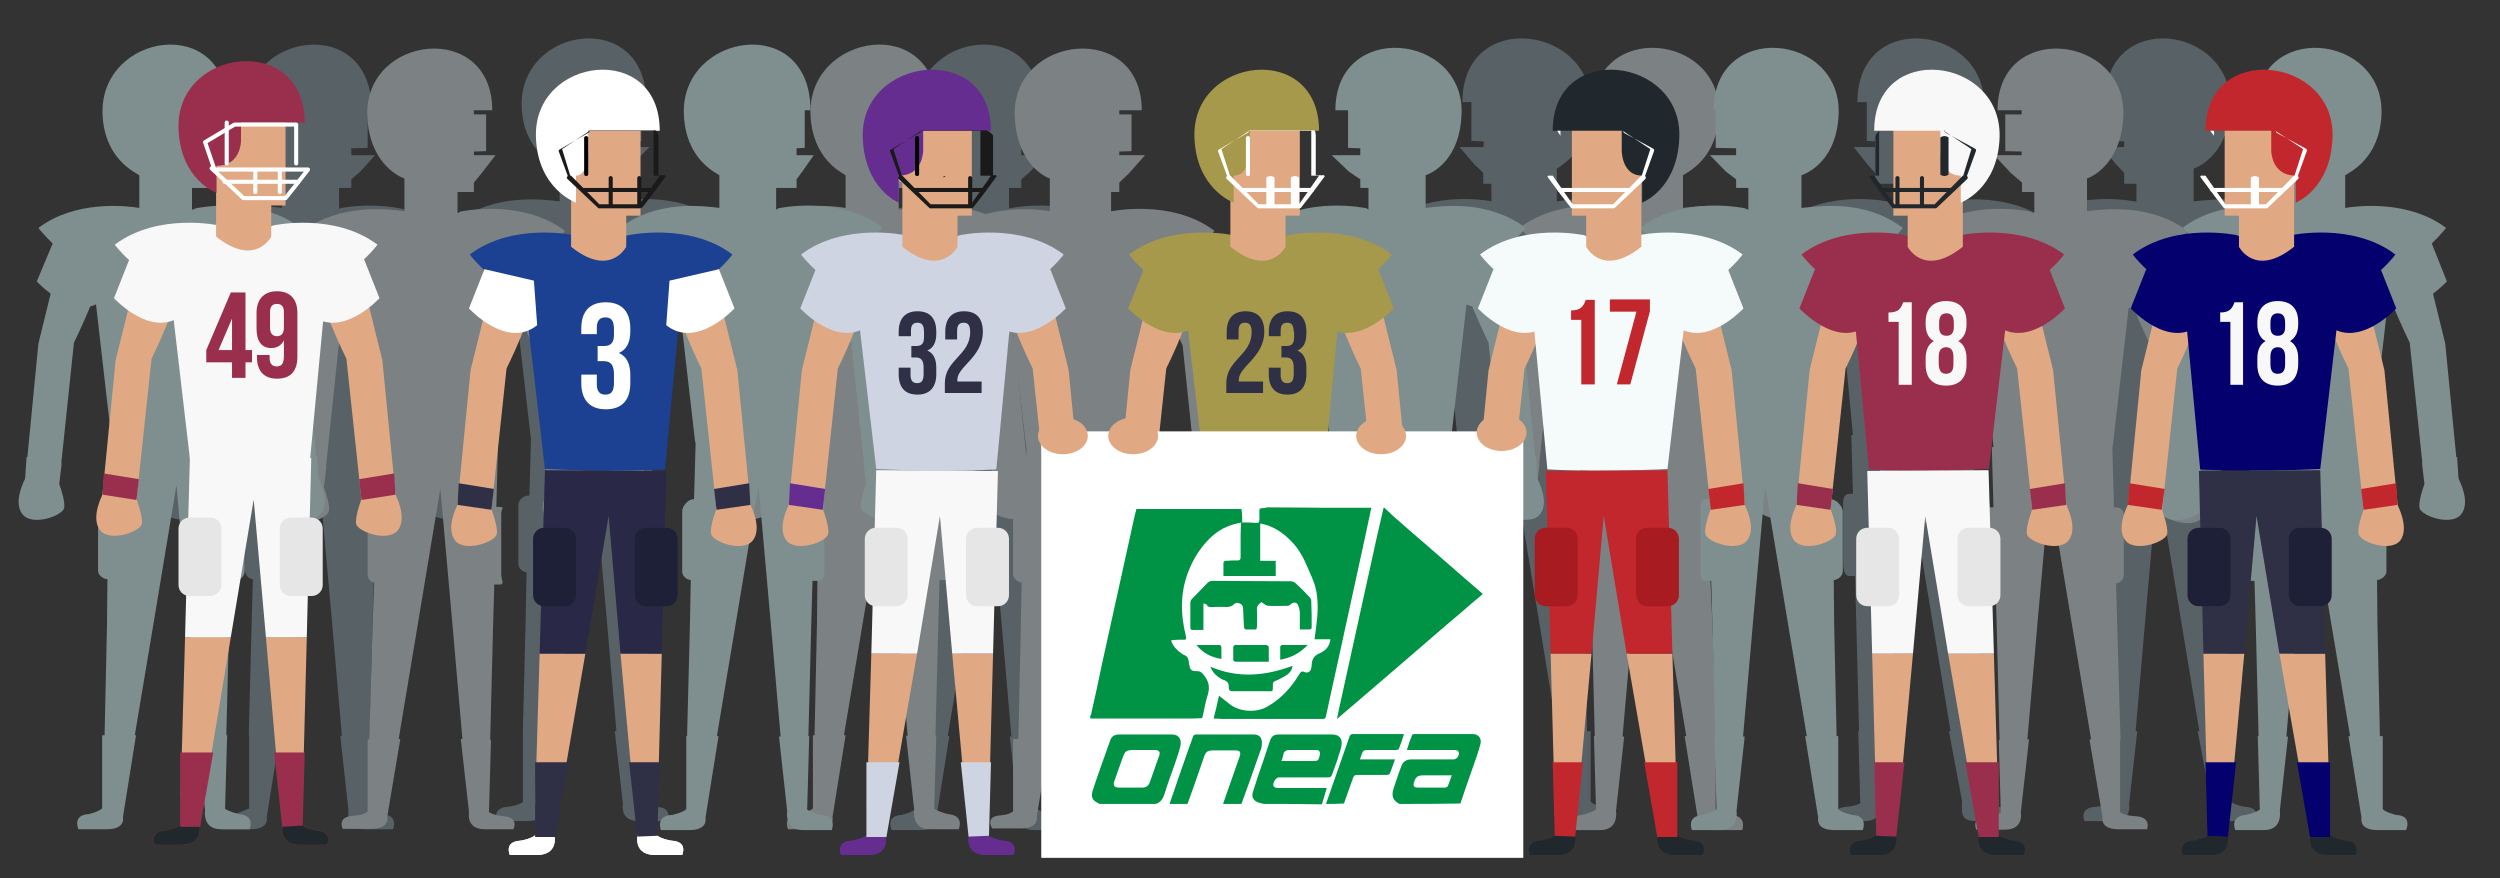 <?xml version="1.0" encoding="utf-8"?>
<!-- Generator: Adobe Illustrator 18.1.1, SVG Export Plug-In . SVG Version: 6.00 Build 0)  -->
<svg version="1.1" id="Layer_1" xmlns="http://www.w3.org/2000/svg" xmlns:xlink="http://www.w3.org/1999/xlink" x="0px" y="0px"
	 viewBox="0 291 612 215" enable-background="new 0 291 612 215" xml:space="preserve">
<rect x="0" y="291" width="612" height="215" fill="#333333" stroke="none"/>
<path fill="#586266" d="M113.3,408.1l-0.1-0.8l-0.3-4.6l-0.2,0l-2.7-27.8l-3.2-12.9c1.5-1.2,2.5-2.2,2.5-2.2l-3.8-9.5
	c2.1-2,3.3-3.6,3.3-3.6c-10.7-8-25.6-4.7-25.6-4.7c-0.1,0.1-0.1,0.2-0.3,0.3c0,0,0.1,0,0.1,0V337h3v-2.1l2.2-1.9l3.6-4H86v-1.7
	l4-0.1V318h-4.2l0,0H91c0-24-31.5-19-30.9,0.9c0.4,11,5.9,14.3,8.9,15v8c-4-0.5-15.5-2-24.6,4.9c0,0,1.3,1.7,3.6,3.8l-3.7,9.3
	c0,0,1.4,1.5,3.5,3l-3,12.2L42,402.8l-0.2,0l-0.3,4.6l-0.1,0.8c-0.3,0.6-2.9,5.7-0.6,8.6c2.4,3,9.7,0.4,10.2-1.5
	c0.3-1.5-0.7-4.5-1.2-5.9l0.6-5.1l-0.1,0l3.1-29.5c0,0,2.1-4.3,4-8.9c0.5-0.1,1-0.3,1.4-0.5l3.9,34c0,0,0.1-0.4,0.1-0.4L62.5,413
	h-0.2c-1.2,0-2.3,1.7-2.3,2.9v14.8c0,1.1,0.9,2,1.9,2.1l-0.3,10.7L60.9,471H61v17.9c-2,0.9-3.7,1.4-3.7,1.4
	c-4.1,0.2-2.9,3.7-2.9,3.7h7c3.8,0,4.1-2,3.9-3h0l3.2-20h-0.4l4.6-27.5l5.6-33.7l3,33.7l2.4,27.6l-0.4,0l2,18.2
	c-0.2,1.5,0,4.7,3.9,4.7h7c0,0,1.5-3.4-2.6-3.7c0,0-2.2-0.5-3.4-1.3l0.5-18h-0.2l0.7-27.5l0.3-10.5h1.4c1.2,0,1.8-1.1,1.8-2.3v-14.8
	c0-1.2-0.6-2.9-1.8-2.9h-0.9l0.4-14.1l-0.4,0.2l3.2-33.6c0.6,0.2,1.3,0.4,1.9,0.4c1.8,4.6,3.9,8.8,3.9,8.8l3.1,29.5l-0.1,0l0.6,5.1
	c-0.5,1.4-1.5,4.5-1.2,5.9c0.4,1.9,7.8,4.6,10.2,1.5C116.1,413.9,113.6,408.7,113.3,408.1z"/>
<path fill="#586266" d="M277.2,408.1l-0.1-0.8l-0.3-4.6l-0.2,0l-2.7-27.8l-3.2-12.9c1.5-1.2,2.5-2.2,2.5-2.2l-3.8-9.5
	c2.1-2,3.3-3.6,3.3-3.6c-10.7-8-25.6-4.7-25.6-4.7c-0.1,0.1-0.1,0.2-0.2,0.3c0,0,0.1,0,0.1,0V337h3v-2.1l2.2-1.9l3.6-4H250v-1.7
	l3-0.1V318h-3l0,0h4.9c0-24-31.4-19-30.8,0.9c0.4,11,6.9,14.3,8.9,15v8c-3-0.5-15.5-2-24.7,4.9c0,0,1.3,1.7,3.6,3.8l-3.7,9.3
	c0,0,1.4,1.5,3.5,3l-3,12.2l-2.7,27.8l-0.2,0l-0.3,4.6l-0.1,0.8c-0.3,0.6-2.9,5.7-0.6,8.6c2.4,3,9.7,0.4,10.2-1.5
	c0.3-1.5-0.7-4.5-1.2-5.9l0.6-5.1l-0.1,0l3.1-29.5c0,0,2.1-4.3,4-8.9c0.5-0.1,1-0.3,1.4-0.5l3.9,34c0,0,0.1-0.4,0.1-0.4l-0.4,14.1
	h-0.2c-1.2,0-2.2,1.7-2.2,2.9v14.8c0,1.1,0.8,2,1.8,2.1l-0.3,10.7l-0.8,27.5H224v17.9c-1,0.9-3.3,1.4-3.3,1.4
	c-4.1,0.2-2.4,3.7-2.4,3.7h7c3.8,0,4.1-2,3.9-3h0l3.2-20h-0.4l4.6-27.5l5.6-33.7l3,33.7l2.4,27.6l-0.4,0l2,18.2
	c-0.2,1.5,0,4.7,3.9,4.7h7c0,0,1.5-3.4-2.6-3.7c0,0-2.2-0.5-3.4-1.3l0.5-18h-0.2l0.7-27.5l0.3-10.5h1.4c1.2,0,1.9-1.1,1.9-2.3v-14.8
	c0-1.2-0.7-2.9-1.9-2.9h-0.9l0.4-14.1l-0.4,0.2l3.2-33.6c0.6,0.2,1.3,0.4,1.9,0.4c1.8,4.6,3.9,8.8,3.9,8.8l3.1,29.5l-0.1,0l0.6,5.1
	c-0.5,1.4-1.5,4.5-1.2,5.9c0.4,1.9,7.8,4.6,10.2,1.5C280,413.9,277.5,408.7,277.2,408.1z"/>
<path fill="#586266" d="M335.7,406.5l0.1-0.8l0.3-4.6l0.2,0l2.7-27.8l3.2-12.9c-1.5-1.2-2.5-2.2-2.5-2.2l3.8-9.5
	c-2.1-2-3.3-3.6-3.3-3.6c10.7-8,25.6-4.7,25.6-4.7c0.1,0.1-0.3,0.2-0.2,0.3c0,0-0.5,0-0.5,0V336h-2v-2.7l-2.2-2.1l-3.6-4.2h5.9v-1.4
	l-3-0.1V316h3.5l0,0H358c0-23,32-18.8,31.4,1.1c-0.4,11-7.3,14.4-8.3,15.2v8c3-0.5,15-2,24.1,4.9c0,0-1.6,1.7-3.8,3.8l3.6,9.3
	c0,0-1.4,1.5-3.5,3l3,12.2l2.7,27.8l0.2,0l0.3,4.6l0.1,0.8c0.3,0.6,2.9,5.7,0.6,8.6c-2.4,3-9.8,0.4-10.2-1.5
	c-0.3-1.5,0.7-4.5,1.2-5.9l-0.6-5.1l0.1,0l-3.1-29.5c0,0-2.1-4.3-4-8.9c-0.5-0.1-1-0.3-1.4-0.5l-3.9,34c0,0-0.1,0-0.1,0l0.4,14.4
	h0.2c1.2,0,3.4,1.1,3.4,2.3V429c0,1.1-1.4,2-2.4,2.1l0,11l0.5,27.9h0.9v17.3c1,0.9,3.2,1.2,3.2,1.2c4.1,0.2,2.3,3.5,2.3,3.5h-7
	c-3.8,0-4.1-1-3.9-5h0l-3.2-17h0.4l-4.6-27.9l-5.6-33.8l-3,33.9l-2.4,27.8h0.4l-2,17.8c0.2,1.5,0,4.2-3.9,4.2h-7
	c0,0-1.5-3.2,2.6-3.5c0,0,2.2-0.1,3.4-0.9L358,470h0.2l-0.7-27.5l-0.3-10.5h-1.4c-1.2,0-1.8-1.8-1.8-3v-14.8c0-1.2,0.6-2.3,1.8-2.3
	h0.9l-0.4-14.4l0.4,0l-3.2-33.7c-0.6,0.2-1.3,0.3-1.9,0.4c-1.8,4.6-3.9,8.8-3.9,8.8l-3.1,29.5l0.1,0l-0.6,5.1
	c0.5,1.4,1.5,4.5,1.2,5.9c-0.4,1.9-7.8,4.5-10.2,1.5C332.8,412.2,335.4,407.1,335.7,406.5z"/>
<path fill="#586266" d="M432.4,406.5l0.1-0.8l0.3-4.6l0.2,0l2.7-27.8l3.2-12.9c-1.5-1.2-2.5-2.2-2.5-2.2l3.8-9.5
	c-2.1-2-3.3-3.6-3.3-3.6c10.7-8,25.6-4.7,25.6-4.7c0.1,0.1,0.8,0.2,0.9,0.3c0,0,0.6,0,0.6,0V336h-5v-2.7l-1.9-2.1l-3.3-4.2h5.2v-1.4
	l-2-0.1V316h2.3l0,0h-4.6c0-23,31.7-18.8,31,1.1c-0.4,11-7.7,14.4-8.7,15.2v8c3-0.5,15.3-2,24.5,4.9c0,0-1.4,1.7-3.7,3.8l3.7,9.3
	c0,0-1.4,1.5-3.5,3l3,12.2l2.7,27.8l0.2,0l0.3,4.6l0.1,0.8c0.3,0.6,2.9,5.7,0.6,8.6c-2.4,3-9.7,0.4-10.2-1.5
	c-0.3-1.5,0.7-4.5,1.2-5.9l-0.6-5.1l0.1,0l-3.1-29.5c0,0-2.1-4.3-4-8.9c-0.5-0.1-1-0.3-1.4-0.5l-3.9,34c0,0-0.1,0-0.1,0l0.4,14.4
	h0.2c1.2,0,3.6,1.1,3.6,2.3V429c0,1.1-1.5,2-2.6,2.1l-0.1,11l0.4,27.9h1.2v17.3c1,0.9,3,1.2,3,1.2c4.1,0.2,2.2,3.5,2.2,3.5h-7
	c-3.8,0-4.1-1-3.9-5h0l-3.2-17h0.4l-4.6-27.9l-5.6-33.8l-3,33.9l-2.4,27.8h0.4l-2,17.8c0.2,1.5,0,4.2-3.9,4.2h-7
	c0,0-1.5-3.2,2.6-3.5c0,0,2.2-0.1,3.4-0.9l-0.5-17.6h0.2l-0.7-27.5l-0.3-10.5h-1.4c-1.2,0-1.5-1.8-1.5-3v-14.8
	c0-1.2,0.3-2.3,1.5-2.3h0.9l-0.4-14.4l0.4,0l-3.2-33.7c-0.6,0.2-1.3,0.3-1.9,0.4c-1.8,4.6-3.9,8.8-3.9,8.8l-3.1,29.5l0.1,0l-0.6,5.1
	c0.5,1.4,1.5,4.5,1.2,5.9c-0.4,1.9-7.8,4.5-10.2,1.5C429.5,412.2,432.1,407.1,432.4,406.5z"/>
<path fill="#586266" d="M493,406.5l0.1-0.8l0.3-4.6l0.2,0l2.7-27.8l3.2-12.9c-1.5-1.2-2.5-2.2-2.5-2.2l3.8-9.5
	c-2.1-2-3.3-3.6-3.3-3.6c10.7-8,25.6-4.7,25.6-4.7c0.1,0.1,0,0.2,0.1,0.3c0,0-0.2,0-0.2,0V336h-3v-2.7l-2-2.1l-3.5-4.2h5.5v-1.4
	l-4-0.1V316h4.8l0,0h-5.5c0-23,31.3-18.8,30.7,1.1c-0.4,11-7,14.4-9,15.2v8c5-0.5,15.6-2,24.8,4.9c0,0-1.2,1.7-3.5,3.8l3.7,9.3
	c0,0-1.4,1.5-3.4,3l3,12.2l2.7,27.8l0.2,0l0.3,4.6l0.1,0.8c0.3,0.6,2.9,5.7,0.6,8.6c-2.4,3-9.7,0.4-10.2-1.5
	c-0.3-1.5,0.7-4.5,1.2-5.9l-0.6-5.1l0.1,0l-3.1-29.5c0,0-2.1-4.3-4-8.9c-0.5-0.1-1-0.3-1.4-0.5l-3.9,34c0,0-0.1,0-0.1,0l0.4,14.4
	h0.2c1.2,0,3,1.1,3,2.3V429c0,1.1-1.2,2-2.2,2.1l0.1,11l0.6,27.9h0.6v17.3c1,0.9,3.4,1.2,3.4,1.2c4.1,0.2,2.5,3.5,2.5,3.5h-7
	c-3.8,0-4.1-1-3.9-5h0l-3.2-17h0.4l-4.6-27.9l-5.6-33.8l-3,33.9l-2.4,27.8h0.4l-2,17.8c0.2,1.5,0,4.2-3.9,4.2h-7
	c0,0-1.5-3.2,2.6-3.5c0,0,2.2-0.1,3.4-0.9l-0.5-17.6h0.2l-0.7-27.5l-0.3-10.5h-1.4c-1.2,0-2.1-1.8-2.1-3v-14.8
	c0-1.2,0.9-2.3,2.1-2.3h0.9l-0.4-14.4l0.4,0l-3.2-33.7c-0.6,0.2-1.3,0.3-1.9,0.4c-1.8,4.6-3.9,8.8-3.9,8.8l-3.1,29.5l0.1,0l-0.6,5.1
	c0.5,1.4,1.5,4.5,1.2,5.9c-0.4,1.9-7.8,4.5-10.2,1.5C490.2,412.2,492.7,407.1,493,406.5z"/>
<path fill="#586266" d="M180.5,406.5l-0.1-0.8l-0.3-4.6l-0.2,0l-2.7-27.8l-3.2-12.9c1.5-1.2,2.5-2.2,2.5-2.2l-3.8-9.5
	c2.1-2,3.3-3.6,3.3-3.6c-10.7-8-25.6-4.7-25.6-4.7c-0.1,0.1-0.2,0.2-0.4,0.3c0,0,0,0,0,0V336h2v-2.7l2.8-2.1l4.2-4.2h-7v-1.4l5-0.1
	V316h-4.1l0,0h5.3c0-23-31.1-18.8-30.5,1.1c0.4,11,8.3,14.4,9.3,15.2v8c-4-0.5-15.9-2-25,4.9c0,0,1.1,1.7,3.4,3.8l-3.8,9.3
	c0,0,1.3,1.5,3.4,3l-3.1,12.2l-2.7,27.8l-0.2,0l-0.3,4.6l-0.1,0.8c-0.3,0.6-2.9,5.7-0.6,8.6c2.4,3,9.7,0.4,10.2-1.5
	c0.3-1.5-0.7-4.5-1.2-5.9l0.6-5.1l-0.1,0l3.1-29.5c0,0,2.1-4.3,4-8.9c0.5-0.1,1-0.3,1.4-0.5l3.9,34c0,0,0.1,0,0.1,0l-0.4,14.4h-0.2
	c-1.2,0-2.5,1.1-2.5,2.3V429c0,1.1,1,2,2,2.1l-0.2,11l-0.7,27.9H128v17.3c-1,0.9-3.6,1.2-3.6,1.2c-4.1,0.2-2.8,3.5-2.8,3.5h7
	c3.8,0,4.1-1,3.9-5h0l3.2-17h-0.4l4.6-27.9l5.6-33.8l3,33.9l2.4,27.8h-0.4l2,17.8c-0.2,1.5,0,4.2,3.9,4.2h7c0,0,1.5-3.2-2.6-3.5
	c0,0-2.2-0.1-3.4-0.9l0.5-17.6H158l0.7-27.5L159,432h1.4c1.2,0,1.6-1.8,1.6-3v-14.8c0-1.2-0.4-2.3-1.6-2.3h-0.9l0.4-14.4l-0.4,0
	l3.2-33.7c0.6,0.2,1.3,0.3,1.9,0.4c1.8,4.6,3.9,8.8,3.9,8.8l3.1,29.5l-0.1,0l0.6,5.1c-0.5,1.4-1.5,4.5-1.2,5.9
	c0.4,1.9,7.8,4.5,10.2,1.5C183.3,412.2,180.8,407.1,180.5,406.5z"/>
<path fill="#7C8284" d="M142.8,408.9l-0.1-0.8l-0.3-4.6l-0.2,0l-2.7-27.8l-3.2-12.9c1.5-1.2,2.5-2.2,2.5-2.2l-3.8-9.5
	c2.1-2,3.3-3.6,3.3-3.6c-10.7-8-25.6-4.7-25.6-4.7c-0.1,0.1-0.4,0.2-0.5,0.3c0,0-0.2,0-0.2,0V338h4v-2.3l1.9-2.3l3.4-4.4H116v-0.9
	l3-0.1V319h-3v-1h4.5c0-22-31.2-18.6-30.6,1.3c0.4,11,7.1,14.7,9.1,15.4v8c-4-0.5-15.7-2-24.9,4.9c0,0,1.2,1.7,3.5,3.8l-3.8,9.3
	c0,0,1.3,1.5,3.4,3l-3,12.2l-2.7,27.8l-0.2,0l-0.3,4.6l-0.1,0.8c-0.3,0.6-2.9,5.7-0.6,8.6c2.4,3,9.7,0.4,10.2-1.5
	c0.3-1.5-0.7-4.5-1.2-5.9l0.6-5.1l-0.1,0l3.1-29.5c0,0,2.1-4.3,4-8.9c0.5-0.1,1-0.3,1.4-0.5l3.9,34c0,0,0.1,0.2,0.1,0.2L92,415h-0.2
	c-1.2,0-1.8,0.5-1.8,1.7v14.8c0,1.1,0.6,2,1.6,2.1l-0.4,10.7L90.4,472H90v17.7c-1,0.9-3.5,1-3.5,1c-4.1,0.2-2.6,3.2-2.6,3.2h7
	c3.8,0,4.1-2,3.9-3h0l3.2-19h-0.4l4.6-27.6l5.6-33.7l3,33.7l2.4,27.6l-0.4,0l2,17.8c-0.2,1.5,0,4.3,3.9,4.3h7c0,0,1.5-3-2.6-3.2
	c0,0-2.2-0.2-3.4-1l0.5-17.7h-0.2l0.7-27.5l0.3-10.5h1.4c1.2,0,0.3-1.3,0.3-2.5v-14.8c0-1.2,0.9-1.7-0.3-1.7h-0.9l0.4-14.7l-0.4-0.1
	l3.2-33.8c0.6,0.2,1.3,0.3,1.9,0.3c1.8,4.6,3.9,8.8,3.9,8.8l3.1,29.5l-0.1,0l0.6,5.1c-0.5,1.4-1.5,4.5-1.2,5.9
	c0.4,1.9,7.8,4.5,10.2,1.5C145.6,414.7,143.1,409.5,142.8,408.9z"/>
<path fill="#7C8284" d="M301.8,408.9l-0.1-0.8l-0.3-4.6l-0.2,0l-2.7-27.8l-3.2-12.9c1.5-1.2,2.5-2.2,2.5-2.2l-3.8-9.5
	c2.1-2,3.3-3.6,3.3-3.6c-10.7-8-25.6-4.7-25.6-4.7c-0.1,0.1,0.1,0.2,0,0.3c0,0,0.3,0,0.3,0V338h2v-2.3l2.4-2.3l3.9-4.4H274v-0.9
	l3-0.1V319h-3v-1h5.5c0-22-31.7-18.6-31.1,1.3c0.4,11,6.6,14.7,8.6,15.4v8c-3-0.5-15.2-2-24.4,4.9c0,0,1.4,1.7,3.7,3.8l-3.6,9.3
	c0,0,1.4,1.5,3.5,3l-3,12.2l-2.7,27.8l-0.2,0l-0.3,4.6l-0.1,0.8c-0.3,0.6-2.9,5.7-0.6,8.6c2.4,3,9.8,0.4,10.2-1.5
	c0.3-1.5-0.7-4.5-1.2-5.9l0.6-5.1l-0.1,0l3.1-29.5c0,0,2.1-4.3,4-8.9c0.5-0.1,1-0.3,1.4-0.5l3.9,34c0,0,0.1,0.2,0.1,0.2L251,415
	h-0.2c-1.2,0-2.8,0.5-2.8,1.7v14.8c0,1.1,1.1,2,2.1,2.1l-0.2,10.7l-0.6,27.6H248v17.7c-1,0.9-3,1-3,1c-4.1,0.2-2.1,3.2-2.1,3.2h7
	c3.8,0,4.1-2,3.9-3h0l3.2-19h-0.4l4.6-27.6l5.6-33.7l3,33.7l2.4,27.6l-0.4,0l2,17.8c-0.2,1.5,0,4.3,3.9,4.3h7c0,0,1.5-3-2.6-3.2
	c0,0-2.2-0.2-3.4-1l0.5-17.7h-0.2l0.7-27.5l0.3-10.5h1.4c1.2,0,3.3-1.3,3.3-2.5v-14.8c0-1.2-2.1-1.7-3.3-1.7h-0.9l0.4-14.7l-0.4-0.1
	l3.2-33.8c0.6,0.2,1.3,0.3,1.9,0.3c1.8,4.6,3.9,8.8,3.9,8.8l3.1,29.5l-0.1,0l0.6,5.1c-0.5,1.4-1.5,4.5-1.2,5.9
	c0.4,1.9,7.8,4.5,10.2,1.5C304.6,414.7,302.1,409.5,301.8,408.9z"/>
<path fill="#7C8284" d="M466.8,408.9l0.1-0.8l0.3-4.6l0.2,0l2.7-27.8l3.2-12.9c-1.5-1.2-2.5-2.2-2.5-2.2l3.8-9.5
	c-2.1-2-3.3-3.6-3.3-3.6c10.7-8,25.6-4.7,25.6-4.7c0.1,0.1,0.6,0.2,0.7,0.3c0,0,0.4,0,0.4,0V338h-3v-2.3l-2.7-2.3l-4.1-4.4h6.7v-0.9
	l-4-0.1V319h4v-1h-5.9c0-22,31.5-18.6,30.8,1.3c-0.4,11-6.9,14.7-8.9,15.4v8c4-0.5,15.5-2,24.7,4.9c0,0-1.3,1.7-3.6,3.8l3.7,9.3
	c0,0-1.4,1.5-3.5,3l3,12.2l2.7,27.8l0.2,0l0.3,4.6l0.1,0.8c0.3,0.6,2.9,5.7,0.6,8.6c-2.4,3-9.7,0.4-10.2-1.5
	c-0.3-1.5,0.7-4.5,1.2-5.9l-0.6-5.1l0.1,0l-3.1-29.5c0,0-2.1-4.3-4-8.9c-0.5-0.1-1-0.3-1.4-0.5l-3.9,34c0,0-0.1,0.2-0.1,0.2
	l0.4,14.7h0.2c1.2,0,2.2,0.5,2.2,1.7v14.8c0,1.1-0.8,2-1.9,2.1l0.3,10.7l0.8,27.6H519v17.7c1,0.9,3.7,1,3.7,1
	c4.1,0.2,2.9,3.2,2.9,3.2h-7c-3.8,0-4.1-2-3.9-3h0l-3.2-19h0.4l-4.6-27.6l-5.6-33.7l-3,33.7l-2.4,27.6l0.4,0l-2,17.8
	c0.2,1.5,0,4.3-3.9,4.3h-7c0,0-1.5-3,2.6-3.2c0,0,2.2-0.2,3.4-1l-0.5-17.7h0.2l-0.7-27.5l-0.3-10.5h-1.4c-1.2,0-0.9-1.3-0.9-2.5
	v-14.8c0-1.2-0.3-1.7,0.9-1.7h0.9l-0.4-14.7l0.4-0.1l-3.2-33.8c-0.6,0.2-1.3,0.3-1.9,0.3c-1.8,4.6-3.9,8.8-3.9,8.8l-3.1,29.5l0.1,0
	l-0.6,5.1c0.5,1.4,1.5,4.5,1.2,5.9c-0.4,1.9-7.8,4.5-10.2,1.5C463.9,414.7,466.5,409.5,466.8,408.9z"/>
<path fill="#7C8284" d="M367.6,408.1l0.1-0.8l0.3-4.6l0.2,0l2.7-27.8l3.2-12.9c-1.5-1.2-2.5-2.2-2.5-2.2l3.8-9.5
	c-2.1-2-3.3-3.6-3.3-3.6c10.7-8,25.6-4.7,25.6-4.7c0.1,0.1,0.2,0.2,0.3,0.3c0,0,0,0,0,0V337h-3v-2.1l-2.2-1.9l-3.7-4h5.9v-1.7
	l-3-0.1V318h3l0,0h-5.1c0-22,31.5-19,30.9,0.9c-0.4,11-7.8,14.3-8.8,15v8c4-0.5,15.5-2,24.6,4.9c0,0-1.3,1.7-3.6,3.8l3.7,9.3
	c0,0-1.4,1.5-3.5,3l3,12.2l2.7,27.8l0.2,0l0.3,4.6l0.1,0.8c0.3,0.6,2.9,5.7,0.6,8.6c-2.4,3-9.7,0.4-10.2-1.5
	c-0.3-1.5,0.7-4.5,1.2-5.9l-0.6-5.1l0.1,0l-3.1-29.5c0,0-2.1-4.3-4-8.9c-0.5-0.1-1-0.3-1.4-0.5l-3.9,34c0,0-0.1-0.4-0.1-0.4
	l0.4,14.1h0.2c1.2,0,1.4,1.7,1.4,2.9v14.8c0,1.1-0.4,2-1.4,2.1l0.5,10.7l1,27.5H420v17.9c2,0.9,3.7,1.4,3.7,1.4
	c4.1,0.2,2.8,3.7,2.8,3.7h-7c-3.8,0-4.1-2-3.9-3h0l-3.2-20h0.4l-4.6-27.5l-5.6-33.7l-3,33.7l-2.4,27.6l0.4,0l-2,18.2
	c0.2,1.5,0,4.7-3.9,4.7h-7c0,0-1.5-3.4,2.6-3.7c0,0,2.2-0.5,3.4-1.3l-0.5-18h0.2l-0.7-27.5l-0.3-10.5h-1.4c-1.2,0-2.7-1.1-2.7-2.3
	v-14.8c0-1.2,1.5-2.9,2.7-2.9h0.9l-0.4-14.1l0.4,0.2l-3.2-33.6c-0.6,0.2-1.3,0.4-1.9,0.4c-1.8,4.6-3.9,8.8-3.9,8.8l-3.1,29.5l0.1,0
	l-0.6,5.1c0.5,1.4,1.5,4.5,1.2,5.9c-0.4,1.9-7.8,4.6-10.2,1.5C364.8,413.9,367.3,408.7,367.6,408.1z"/>
<path fill="#7C8284" d="M251.8,408.1l-0.1-0.8l-0.3-4.6l-0.2,0l-2.7-27.8l-3.2-12.9c1.5-1.2,2.5-2.2,2.5-2.2l-3.8-9.5
	c2.1-2,3.3-3.6,3.3-3.6c-10.7-8-25.6-4.7-25.6-4.7c-0.1,0.1-0.9,0.2-1,0.3c0,0-0.7,0-0.7,0V337h4v-2.1l2.4-1.9l3.9-4H224v-1.7l3-0.1
	V318h-3l0,0h5.5c0-24-31.7-19-31.1,0.9c0.4,11,7.6,14.3,8.6,15v8c-3-0.5-15.2-2-24.4,4.9c0,0,1.4,1.7,3.7,3.8l-3.6,9.3
	c0,0,1.4,1.5,3.5,3l-3,12.2l-2.7,27.8l-0.2,0l-0.3,4.6l-0.1,0.8c-0.3,0.6-2.9,5.7-0.6,8.6c2.4,3,9.8,0.4,10.2-1.5
	c0.3-1.5-0.7-4.5-1.2-5.9l0.6-5.1l-0.1,0l3.1-29.5c0,0,2.1-4.3,4-8.9c0.5-0.1,1-0.3,1.4-0.5l3.9,34c0,0,0.1-0.4,0.1-0.4L201,413
	h-0.2c-1.2,0-2.8,1.7-2.8,2.9v14.8c0,1.1,1.1,2,2.1,2.1l-0.1,10.7l-0.6,27.5H199v17.9c-1,0.9-3.5,1.4-3.5,1.4
	c-4.1,0.2-2.6,3.7-2.6,3.7h7c3.8,0,4.1-2,3.9-3h0l3.2-20h-0.4l4.6-27.5l5.6-33.7l3,33.7l2.4,27.6l-0.4,0l2,18.2
	c-0.2,1.5,0,4.7,3.9,4.7h7c0,0,1.5-3.4-2.6-3.7c0,0-2.2-0.5-3.4-1.3l0.5-18h-0.2l0.7-27.5l0.3-10.5h1.4c1.2,0,2.3-1.1,2.3-2.3v-14.8
	c0-1.2-1.1-2.9-2.3-2.9h-0.9l0.4-14.1l-0.4,0.2l3.2-33.6c0.6,0.2,1.3,0.4,1.9,0.4c1.8,4.6,3.9,8.8,3.9,8.8l3.1,29.5l-0.1,0l0.6,5.1
	c-0.5,1.4-1.5,4.5-1.2,5.9c0.4,1.9,7.8,4.6,10.2,1.5C254.6,413.9,252.1,408.7,251.8,408.1z"/>
<path fill="#7F8E8E" d="M78,408.1l-0.1-0.8l-0.3-4.6l-0.2,0l-2.7-27.8l-3.2-12.9c1.5-1.2,2.5-2.2,2.5-2.2l-3.8-9.5
	c2.1-2,3.3-3.6,3.3-3.6c-10.7-8-25.6-4.7-25.6-4.7c-0.1,0.1-0.5,0.2-0.6,0.3c0,0-0.3,0-0.3,0V337h4v-2.1l2.1-1.9l3.5-4H51v-1.7
	l3-0.1V318h-3.7l0,0h5.5c0-24-31.4-19-30.7,0.9c0.4,11,8,14.3,9,15v8c-3-0.5-15.6-2-24.7,4.9c0,0,1.3,1.7,3.5,3.8L9,359.9
	c0,0,1.4,1.5,3.4,3l-3,12.2l-2.7,27.8l-0.2,0l-0.3,4.6l-0.1,0.8c-0.3,0.6-2.9,5.7-0.6,8.6c2.4,3,9.7,0.4,10.2-1.5
	c0.3-1.5-0.7-4.5-1.2-5.9l0.6-5.1l-0.1,0l3.1-29.5c0,0,2.1-4.3,4-8.9c0.5-0.1,1-0.3,1.4-0.5l3.9,34c0,0,0.1-0.4,0.1-0.4L27.3,413
	h-0.2c-1.2,0-3.1,1.7-3.1,2.9v14.8c0,1.1,1.2,2,2.3,2.1l-0.1,10.7L25.6,471H25v17.9c-1,0.9-3.3,1.4-3.3,1.4
	c-4.1,0.2-2.5,3.7-2.5,3.7h7c3.8,0,4.1-2,3.9-3h0l3.2-20H33l4.6-27.5l5.6-33.7l3,33.7l2.4,27.6l-0.4,0l2,18.2
	c-0.2,1.5,0,4.7,3.9,4.7h7c0,0,1.5-3.4-2.6-3.7c0,0-2.2-0.5-3.4-1.3l0.5-18h-0.2l0.7-27.5l0.3-10.5h1.4c1.2,0,2.1-1.1,2.1-2.3v-14.8
	c0-1.2-0.9-2.9-2.1-2.9H57l0.4-14.1l-0.4,0.2l3.2-33.6c0.6,0.2,1.3,0.4,1.9,0.4c1.8,4.6,3.9,8.8,3.9,8.8l3.1,29.5l-0.1,0l0.6,5.1
	c-0.5,1.4-1.5,4.5-1.2,5.9c0.4,1.9,7.8,4.6,10.2,1.5C80.9,413.9,78.3,408.7,78,408.1z"/>
<path fill="#7F8E8E" d="M220.6,408.1l-0.1-0.8l-0.3-4.6l-0.2,0l-2.7-27.8l-3.2-12.9c1.5-1.2,2.5-2.2,2.5-2.2l-3.8-9.5
	c2.1-2,3.3-3.6,3.3-3.6c-10.7-8-25.6-4.7-25.6-4.7c-0.1,0.1-0.3,0.2-0.4,0.3c0,0-0.1,0-0.1,0V337h5v-2.1l1.4-1.9l2.8-4H195v-1.7
	l2-0.1V318h-3.1l0,0h4.5c0-24-31.7-19-31,0.9c0.4,11,7.7,14.3,8.7,15v8c-4-0.5-15.3-2-24.4,4.9c0,0,1.4,1.7,3.7,3.8l-3.7,9.3
	c0,0,1.4,1.5,3.5,3l-3,12.2l-2.7,27.8l-0.2,0l-0.3,4.6l-0.1,0.8c-0.3,0.6-2.9,5.7-0.6,8.6c2.4,3,9.7,0.4,10.2-1.5
	c0.3-1.5-0.7-4.5-1.2-5.9l0.6-5.1l-0.1,0l3.1-29.5c0,0,2.1-4.3,4-8.9c0.5-0.1,1-0.3,1.4-0.5l3.9,34c0,0,0.1-0.4,0.1-0.4l-0.4,14.1
	h-0.2c-1.2,0-2.7,1.7-2.7,2.9v14.8c0,1.1,1,2,2.1,2.1l-0.2,10.7l-0.7,27.5H168v17.9c-1,0.9-3.5,1.4-3.5,1.4
	c-4.1,0.2-2.7,3.7-2.7,3.7h7c3.8,0,4.1-2,3.9-3h0l3.2-20h-0.4l4.6-27.5l5.6-33.7l3,33.7l2.4,27.6l-0.4,0l2,18.2
	c-0.2,1.5,0,4.7,3.9,4.7h7c0,0,1.5-3.4-2.6-3.7c0,0-2.2-0.5-3.4-1.3l0.5-18h-0.2l0.7-27.5l0.3-10.5h1.4c1.2,0,1.5-1.1,1.5-2.3v-14.8
	c0-1.2-0.2-2.9-1.5-2.9h-0.9l0.4-14.1l-0.4,0.2l3.2-33.6c0.6,0.2,1.3,0.4,1.9,0.4c1.8,4.6,3.9,8.8,3.9,8.8l3.1,29.5l-0.1,0l0.6,5.1
	c-0.5,1.4-1.5,4.5-1.2,5.9c0.4,1.9,7.8,4.6,10.2,1.5C223.5,413.9,220.9,408.7,220.6,408.1z"/>
<path fill="#7F8E8E" d="M529.9,408.1l0.1-0.8l0.3-4.6l0.2,0l2.7-27.8l3.2-12.9c-1.5-1.2-2.5-2.2-2.5-2.2l3.8-9.5
	c-2.1-2-3.3-3.6-3.3-3.6c10.7-8,25.6-4.7,25.6-4.7c0.1,0.1,0.5,0.2,0.7,0.3c0,0,0.3,0,0.3,0V337h-4v-2.1l-2.1-1.9l-3.5-4h5.6v-1.7
	l-3-0.1V318h3.8l0,0h-5.6c0-22,31.4-19,30.8,0.9c-0.4,11-7.9,14.3-8.9,15v8c3-0.5,15.6-2,24.7,4.9c0,0-1.3,1.7-3.5,3.8l3.7,9.3
	c0,0-1.4,1.5-3.4,3l3,12.2l2.7,27.8l0.2,0l0.3,4.6l0.1,0.8c0.3,0.6,2.9,5.7,0.6,8.6c-2.4,3-9.7,0.4-10.2-1.5
	c-0.3-1.5,0.7-4.5,1.2-5.9l-0.6-5.1l0.1,0l-3.1-29.5c0,0-2.1-4.3-4-8.9c-0.5-0.1-1-0.3-1.4-0.5l-3.9,34c0,0-0.1-0.4-0.1-0.4
	l0.4,14.1h0.2c1.2,0,3.1,1.7,3.1,2.9v14.8c0,1.1-1.3,2-2.3,2.1l0.1,10.7l0.6,27.5h0.7v17.9c1,0.9,3.3,1.4,3.3,1.4
	c4.1,0.2,2.4,3.7,2.4,3.7h-7c-3.8,0-4.1-2-3.9-3h0l-3.2-20h0.4l-4.6-27.5l-5.6-33.7l-3,33.7l-2.4,27.6l0.4,0l-2,18.2
	c0.2,1.5,0,4.7-3.9,4.7h-7c0,0-1.5-3.4,2.6-3.7c0,0,2.2-0.5,3.4-1.3l-0.5-18h0.2l-0.7-27.5l-0.3-10.5H550c-1.2,0-2-1.1-2-2.3v-14.8
	c0-1.2,0.8-2.9,2-2.9h0.9l-0.4-14.1l0.4,0.2l-3.2-33.6c-0.6,0.2-1.3,0.4-1.9,0.4c-1.8,4.6-3.9,8.8-3.9,8.8l-3.1,29.5l0.1,0l-0.6,5.1
	c0.5,1.4,1.5,4.5,1.2,5.9c-0.4,1.9-7.8,4.6-10.2,1.5C527.1,413.9,529.6,408.7,529.9,408.1z"/>
<path fill="#7F8E8E" d="M397.1,408.1l0.1-0.8l0.3-4.6l0.2,0l2.7-27.8l3.2-12.9c-1.5-1.2-2.5-2.2-2.5-2.2l3.8-9.5
	c-2.1-2-3.3-3.6-3.3-3.6c10.7-8,25.6-4.7,25.6-4.7c0.1,0.1,0.4,0.2,0.6,0.3c0,0,0.2,0,0.2,0V337h-3v-2.1l-2.5-1.9l-3.9-4h6.4v-1.7
	l-5-0.1V318h5.1l0,0h-5.6c0-22,31.3-19,30.6,0.9c-0.4,11-7.1,14.3-9.1,15v8c5-0.5,15.7-2,24.8,4.9c0,0-1.2,1.7-3.5,3.8l3.8,9.3
	c0,0-1.3,1.5-3.4,3l3,12.2l2.7,27.8l0.2,0l0.3,4.6l0.1,0.8c0.3,0.6,2.9,5.7,0.6,8.6c-2.4,3-9.7,0.4-10.2-1.5
	c-0.3-1.5,0.7-4.5,1.2-5.9l-0.6-5.1l0.1,0l-3.1-29.5c0,0-2.1-4.3-4-8.9c-0.5-0.1-1-0.3-1.4-0.5l-3.9,34c0,0-0.1-0.4-0.1-0.4
	l0.4,14.1h0.2c1.2,0,2.9,1.7,2.9,2.9v14.8c0,1.1-1.1,2-2.2,2.1l0.1,10.7l0.6,27.5h0.4v17.9c1,0.9,3.4,1.4,3.4,1.4
	c4.1,0.2,2.6,3.7,2.6,3.7h-7c-3.8,0-4.1-2-3.9-3h0l-3.2-20h0.4l-4.6-27.5l-5.6-33.7l-3,33.7l-2.4,27.6l0.4,0l-2,18.2
	c0.2,1.5,0,4.7-3.9,4.7h-7c0,0-1.5-3.4,2.6-3.7c0,0,2.2-0.5,3.4-1.3l-0.5-18h0.2l-0.7-27.5l-0.3-10.5h-1.4c-1.2,0-1.2-1.1-1.2-2.3
	v-14.8c0-1.2,0-2.9,1.2-2.9h0.9l-0.4-14.1l0.4,0.2l-3.2-33.6c-0.6,0.2-1.3,0.4-1.9,0.4c-1.8,4.6-3.9,8.8-3.9,8.8l-3.1,29.5l0.1,0
	l-0.6,5.1c0.5,1.4,1.5,4.5,1.2,5.9c-0.4,1.9-7.8,4.6-10.2,1.5C394.3,413.9,396.8,408.7,397.1,408.1z"/>
<path fill="#7F8E8E" d="M304.5,408.1l0.1-0.8l0.3-4.6l0.2,0l2.7-27.8l3.2-12.9c-1.5-1.2-2.5-2.2-2.5-2.2l3.8-9.5
	c-2.1-2-3.3-3.6-3.3-3.6c10.7-8,25.6-4.7,25.6-4.7c0.1,0.1,0.2,0.2,0.4,0.3c0,0,0,0,0,0V337h-2v-2.1l-2.8-1.9l-4.2-4h7v-1.7l-3-0.1
	V318h2.1l0,0h-5.2c0-22,31.6-19,30.9,0.9c-0.4,11-6.8,14.3-8.8,15v8c4-0.5,15.4-2,24.5,4.9c0,0-1.4,1.7-3.6,3.8l3.7,9.3
	c0,0-1.4,1.5-3.5,3l3,12.2l2.7,27.8l0.2,0l0.3,4.6l0.1,0.8c0.3,0.6,2.9,5.7,0.6,8.6c-2.4,3-9.7,0.4-10.2-1.5
	c-0.3-1.5,0.7-4.5,1.2-5.9l-0.6-5.1l0.1,0l-3.1-29.5c0,0-2.1-4.3-4-8.9c-0.5-0.1-1-0.3-1.4-0.5l-3.9,34c0,0-0.1-0.4-0.1-0.4
	l0.4,14.1h0.2c1.2,0,2.5,1.7,2.5,2.9v14.8c0,1.1-1,2-2,2.1l0.2,10.7L357,471h-1v17.9c4,0.9,4.1,1.4,4.1,1.4c4.1,0.2,3.3,3.7,3.3,3.7
	h-7c-3.8,0-4.1-2-3.9-3h0l-3.2-20h0.4l-4.6-27.5l-5.6-33.7l-3,33.7l-2.4,27.6l0.4,0l-2,18.2c0.2,1.5,0,4.7-3.9,4.7h-7
	c0,0-1.5-3.4,2.6-3.7c0,0,2.2-0.5,3.4-1.3l-0.5-18h0.2l-0.7-27.5L326,433h-1.4c-1.2,0-2.6-1.1-2.6-2.3v-14.8c0-1.2,1.4-2.9,2.6-2.9
	h0.9l-0.4-14.1l0.4,0.2l-3.2-33.6c-0.6,0.2-1.3,0.4-1.9,0.4c-1.8,4.6-3.9,8.8-3.9,8.8l-3.1,29.5l0.1,0l-0.6,5.1
	c0.5,1.4,1.5,4.5,1.2,5.9c-0.4,1.9-7.8,4.6-10.2,1.5C301.7,413.9,304.2,408.7,304.5,408.1z"/>
<path fill="#E0A984" d="M334.7,352.5l7.2,29.1l3.3,33.6c0,0-5.3,3.1-8.4,0.6l-3.7-34.6c0,0-7-13.9-6.4-18.8
	C327.2,359.2,329.6,358.1,334.7,352.5z"/>
<path fill="#E0A984" d="M283.9,352.5l-7.2,29.1l-3.3,33.6c0,0,5.3,3.1,8.4,0.6l3.7-34.6c0,0,7-13.9,6.4-18.8
	C291.4,359.2,289,358.1,283.9,352.5z"/>
<g>
	<path fill="#A6994C" d="M302,348.6c0,0-15-3.3-25.6,4.7c0,0,9.6,13.1,23.8,11.1C300.2,364.4,316.4,358.1,302,348.6z"/>
	<path fill="#A6994C" d="M315.1,348.6c0,0,15-3.3,25.6,4.7c0,0-9.6,13.1-23.8,11.1C317,364.4,300.8,358.1,315.1,348.6z"/>
	<path fill="#A6994C" d="M288.5,351.9c0,0,13.5-8,40.8,0l-5.1,54c0,0-11.2,0.8-29.4-0.1L288.5,351.9z"/>
	<path fill="#A6994C" d="M280,356.9l-3.8,9.6c0,0,9.3,10.1,16.7,4.1l-0.8-10.9L280,356.9z"/>
	<path fill="#A6994C" d="M337.4,356.9l3.8,9.6c0,0-9.3,10.1-16.7,4.1l0.8-10.9L337.4,356.9z"/>
</g>
<polygon fill="#E0A984" points="132.1,451 131,488 136.9,488 143.3,451 "/>
<polygon fill="#E0A984" points="151.9,451 155.3,488 161,488 162,451 "/>
<path fill="#E0A984" d="M173.3,352.5l7.2,29.1l3.3,33.6c0,0-5.3,3.1-8.4,0.6l-3.7-34.6c0,0-7-13.9-6.4-18.8
	C165.8,359.2,168.2,358.1,173.3,352.5z"/>
<path fill="#E0A984" d="M183.7,414.6c0,0,3,5.6,0.6,8.7c-2.4,3-9.7,0.4-10.2-1.5s1.5-6.7,1.5-6.7L183.7,414.6z"/>
<polygon fill="#2F2F46" points="183.7,414.6 175.4,415.8 174.8,410.7 183.4,409.3 "/>
<path fill="#E0A984" d="M122.4,352.5l-7.2,29.1l-3.3,33.6c0,0,5.3,3.1,8.4,0.6l3.7-34.6c0,0,7-13.9,6.4-18.8
	C129.9,359.2,127.5,358.1,122.4,352.5z"/>
<path fill="#1C4092" d="M140.6,348.6c0,0-15-3.3-25.6,4.7c0,0,9.6,13.1,23.8,11.1C138.7,364.4,154.9,358.1,140.6,348.6z"/>
<path fill="#1C4092" d="M153.7,348.6c0,0,15-3.3,25.6,4.7c0,0-9.6,13.1-23.8,11.1C155.5,364.4,139.3,358.1,153.7,348.6z"/>
<polygon fill="#FFFFFF" points="136.6,490 135.6,494.8 131.5,494.8 131.5,490 "/>
<path fill="#FFFFFF" d="M131.5,494.8h4.1c0,0,1.6,5.2-3.8,5.5h-7c0,0-1.5-3.3,2.6-3.5C127.5,496.8,131.1,496.2,131.5,494.8z"/>
<path fill="#FFFFFF" d="M160.3,494.8h-4.1c0,0-1.6,5.2,3.8,5.5h7c0,0,1.5-3.3-2.6-3.5C164.3,496.8,160.7,496.2,160.3,494.8z"/>
<polygon fill="#FFFFFF" points="136.6,490 135.6,494.8 131.5,494.8 131.5,490 "/>
<path fill="#FFFFFF" d="M131.5,494.8h4.1c0,0,1.6,5.2-3.8,5.5h-7c0,0-1.5-3.3,2.6-3.5C127.5,496.8,131.1,496.2,131.5,494.8z"/>
<path fill="#FFFFFF" d="M160.3,494.8h-4.1c0,0-1.6,5.2,3.8,5.5h7c0,0,1.5-3.3-2.6-3.5C164.3,496.8,160.7,496.2,160.3,494.8z"/>
<polygon fill="#2F2F46" points="131,477.6 139.1,477.6 135.9,495.9 131,495.9 "/>
<polygon fill="#2F2F46" points="161.5,477.6 154,477.6 156,495.8 160.9,495.6 "/>
<path fill="#1C4092" d="M127.1,351.9c0,0,13.5-8,40.8,0l-5.1,54c0,0-11.2,0.8-29.4-0.1L127.1,351.9z"/>
<path fill="#E0A984" d="M156.8,320.8v23h-3.5v7.6c0,0-3.9,7.7-13.5,0v-15.7c0,0-2.9-0.6-2.9-3.9c0-3.3,3.3-1.7,3.3-1.7v-9.2H156.8z"
	/>
<path fill="#231F20" d="M157.7,320.2c-0.1,0.5,0,1.1-0.2,1.6c-0.2,0.5-0.7,0.9-1.2,0.9c0.2-0.4-0.1-1-0.5-1.2s-0.9-0.2-1.3-0.2
	c-1.4,0-2.9,0.1-4.3,0.1c-1.2,0-2.4,0.1-3.6,0.3c-0.4,0.1-0.9,0.2-1.3,0.5c-0.6,0.4-1.1,1.2-1.9,1.2c0.2,0.8,0.2,1.7-0.2,2.5
	c-0.4,0.8-1.2,1.3-2,1.1c0.2,1.7,0.2,3.5,0,5.2c-0.6,0-1.2-0.1-1.7-0.1c0.4-0.5,0.3-1.3-0.1-1.7s-1.1-0.5-1.7-0.4
	c-0.4,0.1-0.9,0.4-0.9,0.9c-1.5-2.3-2-5.2-1.5-7.8s2.3-5.1,4.6-6.3c1.6-0.9,3.5-1.2,5.4-1.2C145.4,315.6,158.8,311.4,157.7,320.2z"
	/>
<path fill="#E0A984" d="M112,414.6c0,0-3,5.6-0.6,8.7c2.4,3,9.7,0.4,10.2-1.5c0.4-1.9-1.5-6.7-1.5-6.7L112,414.6z"/>
<path fill="#FFFFFF" d="M161.5,323H144v4.9c0,0,0,6.1-3,6.1v6.6c0,0-9.4-3.3-9.8-16C130.5,304.8,161.5,301,161.5,323z"/>
<g>
	<path fill="#1A1A1A" d="M156.8,342h-10.2c-0.1,0-0.2-0.1-0.3-0.2l-7.4-7c-0.2-0.2-0.2-0.4,0-0.6c0,0,0.1-0.1,0.1-0.1l-2.2-6
		c-0.1-0.2,0-0.4,0.2-0.5l7.2-4.2c0.1,0,0.1-0.5,0.2-0.5h16c0.2,0,0.8,1,0.8,1.3v9.7h1.3c0.2,0,0.3-0.1,0.4,0.1s0.1,0.2,0,0.3
		l-3.5,4.7l-2.1,2.7C157,341.9,156.9,342,156.8,342z M146.7,341h9.9l1.9-2.7l3-4.3h-21.7L146.7,341z M139.6,334H160v-11h-15.6
		l-6.8,4.5L139.6,334z"/>
</g>
<g>
	<path d="M143.5,334.1c-0.2,0-0.5-0.2-0.5-0.4v-9c0-0.2,0.3-0.4,0.5-0.4s0.5,0.2,0.5,0.4v9C144,333.9,143.7,334.1,143.5,334.1z"/>
</g>
<g>
	<path fill="#1A1A1A" d="M159.8,338h-17.2c-0.2,0-0.4-0.3-0.4-0.5s0.2-0.5,0.4-0.5h17.2c0.2,0,0.4,0.3,0.4,0.5S160.1,338,159.8,338z
		"/>
</g>
<g>
	<path fill="#1A1A1A" d="M149.5,341.5c-0.2,0-0.5-0.2-0.5-0.4v-6.6c0-0.2,0.3-0.4,0.5-0.4s0.5,0.2,0.5,0.4v6.6
		C150,341.3,149.7,341.5,149.5,341.5z"/>
</g>
<g>
	<path fill="#1A1A1A" d="M156.5,341.5c-0.2,0-0.5-0.2-0.5-0.4v-6.6c0-0.2,0.3-0.4,0.5-0.4s0.5,0.2,0.5,0.4v6.6
		C157,341.3,156.7,341.5,156.5,341.5z"/>
</g>
<path fill="#FFFFFF" d="M118.6,356.9l-3.8,9.6c0,0,9.3,10.1,16.7,4.1l-0.8-10.9L118.6,356.9z"/>
<path fill="#FFFFFF" d="M176,356.9l3.8,9.6c0,0-9.3,10.1-16.7,4.1l0.8-10.9L176,356.9z"/>
<polygon fill="#2F2F46" points="112,414.6 120.3,415.8 120.9,410.7 112.3,409.3 "/>
<polygon fill="none" points="143.3,451 151.9,451 149,417.3 "/>
<polygon fill="#292846" points="149,417.3 151.9,451 162,451 163.1,406.3 133.4,406.1 132.1,451 143.3,451 "/>
<path fill="#1E2038" d="M138.3,439.4h-5.1c-1.5,0-2.7-1.2-2.7-2.7v-13.8c0-1.5,1.2-2.7,2.7-2.7h5.1c1.5,0,2.7,1.2,2.7,2.7v13.8
	C141,438.2,139.8,439.4,138.3,439.4z"/>
<path fill="#1E2038" d="M163.2,439.4h-5.1c-1.5,0-2.7-1.2-2.7-2.7v-13.8c0-1.5,1.2-2.7,2.7-2.7h5.1c1.5,0,2.7,1.2,2.7,2.7v13.8
	C165.8,438.2,164.7,439.4,163.2,439.4z"/>
<g>
	<polygon fill="#E0A984" points="45.3,447 44.2,486 50,486 56.5,447 	"/>
	<polygon fill="#E0A984" points="65.1,447 68.5,486 74.1,486 75.1,447 	"/>
	<path fill="#E0A984" d="M86.4,350.1l7.2,29.1l3.3,33.6c0,0-5.3,3.1-8.4,0.6l-3.7-34.6c0,0-7-13.9-6.4-18.8
		C78.9,356.8,81.3,355.6,86.4,350.1z"/>
	<path fill="#E0A984" d="M96.8,412.1c0,0,3,5.6,0.6,8.7c-2.4,3-9.7,0.4-10.2-1.5c-0.4-1.9,1.5-6.7,1.5-6.7L96.8,412.1z"/>
	<polygon fill="#9A2F4D" points="96.8,412.1 88.5,413.4 87.9,408.3 96.5,406.9 	"/>
	<path fill="#E0A984" d="M35.5,350.1l-7.2,29.1L25,412.8c0,0,5.3,3.1,8.4,0.6l3.7-34.6c0,0,7-13.9,6.4-18.8
		C43.1,356.8,40.7,355.6,35.5,350.1z"/>
	<path fill="#F8F8F8" d="M53.7,346.2c0,0-15-3.3-25.6,4.7c0,0,9.6,13.1,23.8,11.1C51.9,362,68,355.6,53.7,346.2z"/>
	<path fill="#F8F8F8" d="M66.8,346.2c0,0,15-3.3,25.6,4.7c0,0-9.6,13.1-23.8,11.1C68.7,362,52.5,355.6,66.8,346.2z"/>
	<polygon fill="#B22F2F" points="49.8,487.6 48.8,492.3 44.6,492.3 44.6,487.6 	"/>
	<path fill="#B22F2F" d="M44.6,492.3h4.1c0,0,1.6,5.2-3.8,5.5h-7c0,0-1.5-3.3,2.6-3.5C40.7,494.3,44.2,493.7,44.6,492.3z"/>
	<path fill="#B22F2F" d="M73.4,492.3h-4.1c0,0-1.6,5.2,3.8,5.5h7c0,0,1.5-3.3-2.6-3.5C77.4,494.3,73.8,493.7,73.4,492.3z"/>
	<polygon fill="#B22F2F" points="49.8,487.6 48.8,492.3 44.6,492.3 44.6,487.6 	"/>
	<path fill="#21282D" d="M44.6,492.3h4.1c0,0,1.6,5.2-3.8,5.5h-7c0,0-1.5-3.3,2.6-3.5C40.7,494.3,44.2,493.7,44.6,492.3z"/>
	<path fill="#21282D" d="M73.4,492.3h-4.1c0,0-1.6,5.2,3.8,5.5h7c0,0,1.5-3.3-2.6-3.5C77.4,494.3,73.8,493.7,73.4,492.3z"/>
	<polygon fill="#9A2F4D" points="44.1,475.2 52.2,475.2 49,493.4 44.1,493.4 	"/>
	<polygon fill="#9A2F4D" points="74.6,475.2 67.1,475.2 69.1,493.4 74.1,493.1 	"/>
	<path fill="#F8F8F8" d="M40.2,349.5c0,0,13.5-8,40.8,0l-5.1,54c0,0-11.2,0.8-29.4-0.1L40.2,349.5z"/>
	<path fill="#E0A984" d="M69.9,318.3v23h-3.5v7.6c0,0-3.9,7.7-13.5,0v-15.7c0,0-2.9-0.6-2.9-3.9s3.3-1.7,3.3-1.7v-9.2H69.9z"/>
	<path fill="#231F20" d="M70.9,317.7c-0.1,0.5,0,1.1-0.2,1.6s-0.7,0.9-1.2,0.9c0.2-0.4-0.1-1-0.5-1.2c-0.4-0.2-0.9-0.2-1.3-0.2
		c-1.4,0-2.9,0.1-4.3,0.1c-1.2,0-2.4,0.1-3.6,0.3c-0.4,0.1-0.9,0.2-1.3,0.5c-0.6,0.4-1.1,1.2-1.9,1.2c0.2,0.8,0.2,1.7-0.2,2.5
		c-0.4,0.8-1.2,1.3-2,1.1c0.2,1.7,0.2,3.5,0,5.2c-0.6,0-1.2-0.1-1.7-0.1c0.4-0.5,0.3-1.3-0.1-1.7c-0.4-0.4-1.1-0.5-1.7-0.4
		c-0.4,0.1-0.9,0.4-0.9,0.9c-1.5-2.3-2-5.2-1.5-7.8c0.6-2.7,2.3-5.1,4.6-6.3c1.6-0.9,3.5-1.2,5.4-1.2
		C58.5,313.1,71.9,308.9,70.9,317.7z"/>
	<path fill="#E0A984" d="M25.1,412.1c0,0-3,5.6-0.6,8.7c2.4,3,9.7,0.4,10.2-1.5c0.4-1.9-1.5-6.7-1.5-6.7L25.1,412.1z"/>
	<path fill="#9A2F4D" d="M74.6,321H59v4.5c0,0,0,6.1-6,6.1v6.6c0,0-8.9-3.1-9.3-15.8C43.1,302.6,74.6,299,74.6,321z"/>
	<polyline fill="none" stroke="#FFFFFF" stroke-linecap="round" stroke-linejoin="round" stroke-miterlimit="10" points="
		51.8,332.2 59.6,339.5 69.9,339.5 71.9,337 75.4,332.5 52.5,332.5 50.2,325.8 57.4,321.5 72.5,321.5 72.5,331 	"/>
	
		<line fill="none" stroke="#FFFFFF" stroke-linecap="round" stroke-linejoin="round" stroke-miterlimit="10" x1="55.5" y1="321" x2="55.5" y2="331"/>
	
		<line fill="none" stroke="#FFFFFF" stroke-linecap="round" stroke-linejoin="round" stroke-miterlimit="10" x1="55" y1="335.5" x2="73" y2="335.5"/>
	
		<line fill="none" stroke="#FFFFFF" stroke-linecap="round" stroke-linejoin="round" stroke-miterlimit="10" x1="62.5" y1="333" x2="62.5" y2="338"/>
	
		<line fill="none" stroke="#FFFFFF" stroke-linecap="round" stroke-linejoin="round" stroke-miterlimit="10" x1="68.5" y1="333" x2="68.5" y2="338"/>
	<path fill="#F8F8F8" d="M31.7,354.4l-3.8,9.6c0,0,9.3,10.1,16.7,4.1l-0.8-10.9L31.7,354.4z"/>
	<path fill="#F8F8F8" d="M89.1,354.4l3.8,9.6c0,0-9.3,10.1-16.7,4.1l0.8-10.9L89.1,354.4z"/>
	<polygon fill="#9A2F4D" points="25.1,412.1 33.4,413.4 34,408.3 25.4,406.9 	"/>
	<polygon fill="#F8F8F8" points="62.1,413.3 65.1,447 75.1,447 76.2,403.1 46.5,402.5 45.3,447 56.5,447 	"/>
	<path fill="#E6E6E6" d="M51.5,436.9h-5.1c-1.5,0-2.7-1.2-2.7-2.7v-13.8c0-1.5,1.2-2.7,2.7-2.7h5.1c1.5,0,2.7,1.2,2.7,2.7v13.8
		C54.1,435.7,52.9,436.9,51.5,436.9z"/>
	<path fill="#E6E6E6" d="M76.3,436.9h-5.1c-1.5,0-2.7-1.2-2.7-2.7v-13.8c0-1.5,1.2-2.7,2.7-2.7h5.1c1.5,0,2.7,1.2,2.7,2.7v13.8
		C79,435.7,77.8,436.9,76.3,436.9z"/>
	<g>
		<path fill="#9A2F4D" d="M50.5,376.7l6-14.1h3.6v14.1h1.6v3h-1.6v3.8h-3.3v-3.8h-6.3V376.7z M56.8,376.7V369l-3.3,7.7H56.8z"/>
		<path fill="#9A2F4D" d="M72.8,378.3c0,3.5-1.6,5.4-5,5.4c-3.2,0-4.9-1.9-4.9-5.3v-0.5H66v0.7c0,1.5,0.7,2.1,1.7,2.1
			c1.2,0,1.8-0.6,1.8-2.6v-3.8c-0.6,1.2-1.6,1.9-3.1,1.9c-2.4,0-3.6-1.7-3.6-4.8v-3.8c0-3.3,1.8-5.3,5-5.3c3.2,0,5,1.9,5,5.3V378.3z
			 M69.5,371.2v-3.8c0-1.5-0.7-2-1.7-2s-1.7,0.5-1.7,2v3.8c0,1.5,0.7,2.1,1.7,2.1S69.5,372.7,69.5,371.2z"/>
	</g>
</g>
<g>
	<path fill="#FFFFFF" d="M150.3,371.6c0-2.3-0.8-2.9-2.1-2.9s-2.1,0.7-2.1,2.5v1.6h-3.8v-1.4c0-4.1,2-6.4,6-6.4c3.9,0,6,2.3,6,6.4
		v0.7c0,2.7-0.9,4.5-2.8,5.3c2,0.9,2.8,2.8,2.8,5.4v2c0,4.1-2,6.4-6,6.4c-3.9,0-6-2.3-6-6.4v-2.1h3.8v2.4c0,1.8,0.8,2.5,2.1,2.5
		s2.1-0.6,2.1-2.9v-2c0-2.4-0.8-3.3-2.6-3.3h-1.4v-3.7h1.6c1.5,0,2.4-0.7,2.4-2.7V371.6z"/>
</g>
<polygon fill="#E0A984" points="213.3,451 212.2,488 218.1,488 224.5,451 "/>
<polygon fill="#E0A984" points="233.1,451 236.5,488 242.1,488 243.1,451 "/>
<path fill="#E0A984" d="M254.4,352.5l7.2,29.1l3.3,33.6c0,0-5.3,3.1-8.4,0.6l-3.7-34.6c0,0-7-13.9-6.4-18.8
	C246.9,359.2,249.3,358.1,254.4,352.5z"/>
<path fill="#E0A984" d="M264.9,414.6c0,0,3,5.6,0.6,8.7c-2.4,3-9.7,0.4-10.2-1.5c-0.4-1.9,1.5-6.7,1.5-6.7L264.9,414.6z"/>
<polygon fill="#662D91" points="264.9,414.6 256.5,415.8 255.9,410.7 264.5,409.3 "/>
<path fill="#E0A984" d="M203.5,352.5l-7.2,29.1l-3.3,33.6c0,0,5.3,3.1,8.4,0.6l3.7-34.6c0,0,7-13.9,6.4-18.8
	C211.1,359.2,208.7,358.1,203.5,352.5z"/>
<path fill="#CED4E2" d="M221.7,348.6c0,0-15-3.3-25.6,4.7c0,0,9.6,13.1,23.8,11.1C219.9,364.4,236.1,358.1,221.7,348.6z"/>
<path fill="#CED4E2" d="M234.8,348.6c0,0,15-3.3,25.6,4.7c0,0-9.6,13.1-23.8,11.1C236.7,364.4,220.5,358.1,234.8,348.6z"/>
<polygon fill="#662D91" points="217.8,490 216.8,494.8 212.6,494.8 212.6,490 "/>
<path fill="#662D91" d="M212.6,494.8h4.1c0,0,1.6,5.2-3.8,5.5h-7c0,0-1.5-3.3,2.6-3.5C208.7,496.8,212.3,496.2,212.6,494.8z"/>
<path fill="#662D91" d="M241.4,494.8h-4.1c0,0-1.6,5.2,3.8,5.5h7c0,0,1.5-3.3-2.6-3.5C245.4,496.8,241.8,496.2,241.4,494.8z"/>
<polygon fill="#662D91" points="217.8,490 216.8,494.8 212.6,494.8 212.6,490 "/>
<path fill="#662D91" d="M212.6,494.8h4.1c0,0,1.6,5.2-3.8,5.5h-7c0,0-1.5-3.3,2.6-3.5C208.7,496.8,212.3,496.2,212.6,494.8z"/>
<path fill="#662D91" d="M241.4,494.8h-4.1c0,0-1.6,5.2,3.8,5.5h7c0,0,1.5-3.3-2.6-3.5C245.4,496.8,241.8,496.2,241.4,494.8z"/>
<polygon fill="#CED4E2" points="212.1,477.6 220.2,477.6 217,495.9 212.1,495.9 "/>
<polygon fill="#CED4E2" points="242.6,477.6 235.2,477.6 237.1,495.8 242.1,495.6 "/>
<path fill="#CED4E2" d="M208.2,351.9c0,0,13.5-8,40.8,0l-5.1,54c0,0-11.2,0.8-29.4-0.1L208.2,351.9z"/>
<path fill="#E0A984" d="M237.9,320.8v23h-3.5v7.6c0,0-3.9,7.7-13.5,0v-15.7c0,0-2.9-0.6-2.9-3.9c0-3.3,3.3-1.7,3.3-1.7v-9.2H237.9z"
	/>
<path fill="#231F20" d="M238.9,320.2c-0.1,0.5,0,1.1-0.2,1.6c-0.2,0.5-0.7,0.9-1.2,0.9c0.2-0.4-0.1-1-0.5-1.2s-0.9-0.2-1.3-0.2
	c-1.4,0-2.9,0.1-4.3,0.1c-1.2,0-2.4,0.1-3.6,0.3c-0.4,0.1-0.9,0.2-1.3,0.5c-0.6,0.4-1.1,1.2-1.9,1.2c0.2,0.8,0.2,1.7-0.2,2.5
	c-0.4,0.8-1.2,1.3-2,1.1c0.2,1.7,0.2,3.5,0,5.2c-0.6,0-1.2-0.1-1.7-0.1c0.4-0.5,0.3-1.3-0.1-1.7s-1.1-0.5-1.7-0.4
	c-0.4,0.1-0.9,0.4-0.9,0.9c-1.5-2.3-2-5.2-1.5-7.8s2.3-5.1,4.6-6.3c1.6-0.9,3.5-1.2,5.4-1.2C226.5,315.6,239.9,311.4,238.9,320.2z"
	/>
<path fill="#E0A984" d="M193.1,414.6c0,0-3,5.6-0.6,8.7c2.4,3,9.7,0.4,10.2-1.5s-1.5-6.7-1.5-6.7L193.1,414.6z"/>
<path fill="#662D91" d="M242.6,323H226v4.9c0,0,0,6.1-6,6.1v6.6c0,0-8.4-3.3-8.8-16C210.6,304.8,242.6,301,242.6,323z"/>
<g>
	<path fill="#1A1A1A" d="M237.9,342h-10.2c-0.1,0-0.2-0.1-0.3-0.2l-7.4-7c-0.2-0.2-0.2-0.4,0-0.6c0,0,0.1-0.1,0.1-0.1l-2.2-6
		c-0.1-0.2,0-0.4,0.2-0.5l7.2-4.2c0.1,0,0.1-0.5,0.2-0.5h16c0.2,0,1.6,1,1.6,1.3v9.7h0.4c0.2,0,0.3-0.1,0.4,0.1s0.1,0.2,0,0.3
		l-3.5,4.7l-2.1,2.7C238.1,341.9,238,342,237.9,342z M227.8,341h9.9l1.9-2.7l3-4.3h-21.7L227.8,341z M220.8,334H240v-11h-14.5
		l-6.8,4.5L220.8,334z"/>
</g>
<g>
	<path d="M224.5,334.1c-0.2,0-0.5-0.2-0.5-0.4v-9c0-0.2,0.3-0.4,0.5-0.4s0.5,0.2,0.5,0.4v9C225,333.9,224.7,334.1,224.5,334.1z"/>
</g>
<g>
	<path fill="#1A1A1A" d="M241,338h-17.2c-0.2,0-0.4-0.3-0.4-0.5s0.2-0.5,0.4-0.5H241c0.2,0,0.4,0.3,0.4,0.5S241.2,338,241,338z"/>
</g>
<g>
	<path fill="#1A1A1A" d="M231,341.5c0,0,0-0.2,0-0.4v-6.6c0-0.2,0-0.4,0-0.4c1,0,0,0.2,0,0.4v6.6C231,341.3,232,341.5,231,341.5z"/>
</g>
<g>
	<path fill="#1A1A1A" d="M237.5,341.5c-0.2,0-0.5-0.2-0.5-0.4v-6.6c0-0.2,0.3-0.4,0.5-0.4s0.5,0.2,0.5,0.4v6.6
		C238,341.3,237.7,341.5,237.5,341.5z"/>
</g>
<path fill="#CED4E2" d="M199.7,356.9l-3.8,9.6c0,0,9.3,10.1,16.7,4.1l-0.8-10.9L199.7,356.9z"/>
<path fill="#CED4E2" d="M257.1,356.9l3.8,9.6c0,0-9.3,10.1-16.7,4.1l0.8-10.9L257.1,356.9z"/>
<polygon fill="#662D91" points="193.1,414.6 201.4,415.8 202,410.7 193.4,409.3 "/>
<polygon fill="none" points="224.5,451 233.1,451 230.1,417.3 "/>
<polygon fill="#F8F8F8" points="230.1,417.3 233.1,451 243.1,451 244.3,406.3 214.5,406.1 213.3,451 224.5,451 "/>
<path fill="#E6E6E6" d="M219.5,439.4h-5.1c-1.5,0-2.7-1.2-2.7-2.7v-13.8c0-1.5,1.2-2.7,2.7-2.7h5.1c1.5,0,2.7,1.2,2.7,2.7v13.8
	C222.1,438.2,220.9,439.4,219.5,439.4z"/>
<path fill="#E6E6E6" d="M244.3,439.4h-5.1c-1.5,0-2.7-1.2-2.7-2.7v-13.8c0-1.5,1.2-2.7,2.7-2.7h5.1c1.5,0,2.7,1.2,2.7,2.7v13.8
	C247,438.2,245.8,439.4,244.3,439.4z"/>
<g>
	<path fill="#2F2F46" d="M226.2,372.3c0-1.8-0.6-2.3-1.6-2.3s-1.6,0.5-1.6,2v1.3H220v-1.1c0-3.2,1.6-5,4.6-5c3.1,0,4.6,1.8,4.6,5
		v0.5c0,2.1-0.7,3.5-2.2,4.1c1.6,0.7,2.2,2.2,2.2,4.2v1.6c0,3.2-1.6,5-4.6,5c-3.1,0-4.6-1.8-4.6-5v-1.6h2.9v1.8c0,1.4,0.6,2,1.6,2
		s1.6-0.5,1.6-2.2v-1.6c0-1.8-0.6-2.5-2-2.5h-1v-2.8h1.2c1.2,0,1.9-0.5,1.9-2.1V372.3z"/>
	<path fill="#2F2F46" d="M235.9,370c-1,0-1.6,0.5-1.6,2v2.1h-2.9v-1.9c0-3.2,1.6-5,4.6-5c3.1,0,4.6,1.8,4.6,5
		c0,6.5-6.8,8.7-6.2,12.2h5.9v2.8h-9v-2.4c0-5.8,6.2-6.8,6.2-12.5C237.5,370.5,236.9,370,235.9,370z"/>
</g>
<polygon fill="#E0A984" points="293.6,451 292.5,488 298.4,488 304.8,451 "/>
<polygon fill="#E0A984" points="313.4,451 316.8,488 322.4,488 323.4,451 "/>
<path fill="#E0A984" d="M345.2,414.6c0,0,3,5.6,0.6,8.7c-2.4,3-9.7,0.4-10.2-1.5s1.5-6.7,1.5-6.7L345.2,414.6z"/>
<polygon fill="#2F2F46" points="345.2,414.6 336.9,415.8 336.2,410.7 344.8,409.3 "/>
<polygon fill="#662D91" points="298.1,490 297.1,494.8 293,494.8 293,490 "/>
<path fill="#662D91" d="M293,494.8h4.1c0,0,1.6,5.2-3.8,5.5h-7c0,0-1.5-3.3,2.6-3.5C289,496.8,292.6,496.2,293,494.8z"/>
<path fill="#662D91" d="M321.8,494.8h-4.1c0,0-1.6,5.2,3.8,5.5h7c0,0,1.5-3.3-2.6-3.5C325.7,496.8,322.1,496.2,321.8,494.8z"/>
<polygon fill="#662D91" points="298.1,490 297.1,494.8 293,494.8 293,490 "/>
<path fill="#2F2F46" d="M293,494.8h4.1c0,0,1.6,5.2-3.8,5.5h-7c0,0-1.5-3.3,2.6-3.5C289,496.8,292.6,496.2,293,494.8z"/>
<path fill="#2F2F46" d="M321.8,494.8h-4.1c0,0-1.6,5.2,3.8,5.5h7c0,0,1.5-3.3-2.6-3.5C325.7,496.8,322.1,496.2,321.8,494.8z"/>
<polygon fill="#A6994C" points="292.4,477.6 300.5,477.6 297.3,495.9 292.4,495.9 "/>
<polygon fill="#A6994C" points="322.9,477.6 315.5,477.6 317.5,495.8 322.4,495.6 "/>
<path fill="#E0A984" d="M318.2,320.8v23h-3.5v7.6c0,0-3.9,7.7-13.5,0v-15.7c0,0-2.9-0.6-2.9-3.9c0-3.3,3.3-1.7,3.3-1.7v-9.2H318.2z"
	/>
<path fill="#231F20" d="M319.2,320.2c-0.1,0.5,0,1.1-0.2,1.6c-0.2,0.5-0.7,0.9-1.2,0.9c0.2-0.4-0.1-1-0.5-1.2
	c-0.4-0.2-0.9-0.2-1.3-0.2c-1.4,0-2.9,0.1-4.3,0.1c-1.2,0-2.4,0.1-3.6,0.3c-0.4,0.1-0.9,0.2-1.3,0.5c-0.6,0.4-1.1,1.2-1.9,1.2
	c0.2,0.8,0.2,1.7-0.2,2.5c-0.4,0.8-1.2,1.3-2,1.1c0.2,1.7,0.2,3.5,0,5.2c-0.6,0-1.2-0.1-1.7-0.1c0.4-0.5,0.3-1.3-0.1-1.7
	c-0.4-0.4-1.1-0.5-1.7-0.4c-0.4,0.1-0.9,0.4-0.9,0.9c-1.5-2.3-2-5.2-1.5-7.8s2.3-5.1,4.6-6.3c1.6-0.9,3.5-1.2,5.4-1.2
	C306.8,315.6,320.2,311.4,319.2,320.2z"/>
<path fill="#E0A984" d="M273.4,414.6c0,0-3,5.6-0.6,8.7c2.4,3,9.7,0.4,10.2-1.5s-1.5-6.7-1.5-6.7L273.4,414.6z"/>
<path fill="#A6994C" d="M322.9,323H306v4.9c0,0,0,6.1-4,6.1v6.6c0,0-9.2-3.3-9.6-16C291.7,304.8,322.9,301,322.9,323z"/>
<g>
	<path fill="#FFFFFF" d="M318.2,342H308c-0.1,0-0.2-0.1-0.3-0.2l-7.4-7c-0.2-0.2-0.2-0.4,0-0.6c0,0,0.1-0.1,0.1-0.1l-2.2-6
		c-0.1-0.2,0-0.4,0.2-0.5l7.2-4.2c0.1,0,0.1-0.5,0.2-0.5h16c0.2,0,0.3,1,0.3,1.3v9.7h1.7c0.2,0,0.3-0.1,0.4,0.1
		c0.1,0.1,0.1,0.2,0,0.3l-3.5,4.7l-2.1,2.7C318.5,341.9,318.3,342,318.2,342z M308.1,341h9.9l1.9-2.7l3-4.3h-21.7L308.1,341z
		 M301.1,334H321v-11h-15.2l-6.8,4.5L301.1,334z"/>
</g>
<g>
	<path fill="#FFFFFF" d="M305.5,334.1c-0.2,0-0.5-0.2-0.5-0.4v-9c0-0.2,0.3-0.4,0.5-0.4s0.5,0.2,0.5,0.4v9
		C306,333.9,305.7,334.1,305.5,334.1z"/>
</g>
<g>
	<path fill="#FFFFFF" d="M321.3,338h-17.2c-0.2,0-0.4-0.3-0.4-0.5s0.2-0.5,0.4-0.5h17.2c0.2,0,0.4,0.3,0.4,0.5S321.5,338,321.3,338z
		"/>
</g>
<g>
	<path fill="#FFFFFF" d="M311,341.5c-0.2,0-1-0.2-1-0.4v-6.6c0-0.2,0.8-0.4,1-0.4s1,0.2,1,0.4v6.6C312,341.3,311.2,341.5,311,341.5z
		"/>
</g>
<g>
	<path fill="#FFFFFF" d="M317,341.5c-0.2,0-1-0.2-1-0.4v-6.6c0-0.2,0.8-0.4,1-0.4s1,0.2,1,0.4v6.6C318,341.3,317.2,341.5,317,341.5z
		"/>
</g>
<polygon fill="#2F2F46" points="273.4,414.6 281.7,415.8 282.4,410.7 273.8,409.3 "/>
<polygon fill="none" points="304.8,451 313.4,451 310.4,417.3 "/>
<polygon fill="#A6994C" points="310.4,417.3 313.4,451 323.4,451 324.6,406.3 294.9,406.1 293.6,451 304.8,451 "/>
<path fill="#998D3C" d="M299.8,439.4h-5.1c-1.5,0-2.7-1.2-2.7-2.7v-13.8c0-1.5,1.2-2.7,2.7-2.7h5.1c1.5,0,2.7,1.2,2.7,2.7v13.8
	C302.4,438.2,301.2,439.4,299.8,439.4z"/>
<path fill="#998D3C" d="M324.6,439.4h-5.1c-1.5,0-2.7-1.2-2.7-2.7v-13.8c0-1.5,1.2-2.7,2.7-2.7h5.1c1.5,0,2.7,1.2,2.7,2.7v13.8
	C327.3,438.2,326.1,439.4,324.6,439.4z"/>
<g>
	<path fill="#2F2F46" d="M316.7,372.3c0-1.8-0.6-2.3-1.6-2.3c-1,0-1.6,0.5-1.6,2v1.3h-2.9v-1.1c0-3.2,1.6-5,4.6-5
		c3.1,0,4.6,1.8,4.6,5v0.5c0,2.1-0.7,3.5-2.2,4.1c1.6,0.7,2.2,2.2,2.2,4.2v1.6c0,3.2-1.6,5-4.6,5c-3.1,0-4.6-1.8-4.6-5v-1.6h2.9v1.8
		c0,1.4,0.6,2,1.6,2c1,0,1.6-0.5,1.6-2.2v-1.6c0-1.8-0.6-2.5-2-2.5h-1v-2.8h1.2c1.2,0,1.9-0.5,1.9-2.1V372.3z"/>
	<path fill="#2F2F46" d="M304.8,370c-1,0-1.6,0.5-1.6,2v2.1h-2.9v-1.9c0-3.2,1.6-5,4.6-5c3.1,0,4.6,1.8,4.6,5
		c0,6.5-6.8,8.7-6.2,12.2h5.9v2.8h-9v-2.4c0-5.8,6.2-6.8,6.2-12.5C306.4,370.5,305.8,370,304.8,370z"/>
</g>
<path fill="#E0A984" d="M371.6,352.5l-7.2,29.1l-3.3,33.6c0,0,5.3,3.1,8.4,0.6l3.7-34.6c0,0,7-13.9,6.4-18.8
	C379.1,359.2,376.7,358.1,371.6,352.5z"/>
<path fill="#E0A984" d="M416.7,352.5l7.2,29.1l3.3,33.6c0,0-5.3,3.1-8.4,0.6l-3.7-34.6c0,0-7-13.9-6.4-18.8
	C409.2,359.2,411.6,358.1,416.7,352.5z"/>
<g>
	<path fill="#F5FAFA" d="M401,348.6c0,0,15-3.3,25.6,4.7c0,0-9.6,13.1-23.8,11.1C402.8,364.4,386.6,358.1,401,348.6z"/>
	<path fill="#F5FAFA" d="M387.9,348.6c0,0-15-3.3-25.6,4.7c0,0,9.6,13.1,23.8,11.1C386,364.4,402.2,358.1,387.9,348.6z"/>
	<path fill="#F5FAFA" d="M414.5,351.9c0,0-13.5-8-40.8,0l5.1,54c0,0,11.2,0.8,29.4-0.1L414.5,351.9z"/>
	<path fill="#F5FAFA" d="M423,356.9l3.8,9.6c0,0-9.3,10.1-16.7,4.1l0.8-10.9L423,356.9z"/>
	<path fill="#F5FAFA" d="M365.6,356.9l-3.8,9.6c0,0,9.3,10.1,16.7,4.1l-0.8-10.9L365.6,356.9z"/>
</g>
<polygon fill="#E0A984" points="409.4,451 410.5,488 404.6,488 398.2,451 "/>
<polygon fill="#E0A984" points="389.6,451 386.2,488 380.6,488 379.6,451 "/>
<path fill="#E0A984" d="M361.1,414.6c0,0-3,5.6-0.6,8.7c2.4,3,9.7,0.4,10.2-1.5c0.4-1.9-1.5-6.7-1.5-6.7L361.1,414.6z"/>
<polygon fill="#C1272D" points="361.1,414.6 369.4,415.8 370.1,410.7 361.4,409.3 "/>
<polygon fill="#21282D" points="404.9,490 405.9,494.8 410.1,494.8 410.1,490 "/>
<path fill="#21282D" d="M410.1,494.8h-4.1c0,0-1.6,5.2,3.8,5.5h7c0,0,1.5-3.3-2.6-3.5C414,496.8,410.4,496.2,410.1,494.8z"/>
<path fill="#21282D" d="M381.3,494.8h4.1c0,0,1.6,5.2-3.8,5.5h-7c0,0-1.5-3.3,2.6-3.5C377.3,496.8,380.9,496.2,381.3,494.8z"/>
<polygon fill="#21282D" points="404.9,490 405.9,494.8 410.1,494.8 410.1,490 "/>
<path fill="#21282D" d="M410.1,494.8h-4.1c0,0-1.6,5.2,3.8,5.5h7c0,0,1.5-3.3-2.6-3.5C414,496.8,410.4,496.2,410.1,494.8z"/>
<path fill="#21282D" d="M381.3,494.8h4.1c0,0,1.6,5.2-3.8,5.5h-7c0,0-1.5-3.3,2.6-3.5C377.3,496.8,380.9,496.2,381.3,494.8z"/>
<polygon fill="#C1272D" points="410.6,477.6 402.5,477.6 405.7,495.9 410.6,495.9 "/>
<polygon fill="#C1272D" points="380.1,477.6 387.5,477.6 385.6,495.8 380.6,495.6 "/>
<path fill="#E0A984" d="M384.8,320.8v23h3.5v7.6c0,0,3.9,7.7,13.5,0v-15.7c0,0,2.9-0.6,2.9-3.9c0-3.3-3.3-1.7-3.3-1.7v-9.2H384.8z"
	/>
<path fill="#231F20" d="M383.8,320.2c0.1,0.5,0,1.1,0.2,1.6c0.2,0.5,0.7,0.9,1.2,0.9c-0.2-0.4,0.1-1,0.5-1.2
	c0.4-0.2,0.9-0.2,1.3-0.2c1.4,0,2.9,0.1,4.3,0.1c1.2,0,2.4,0.1,3.6,0.3c0.4,0.1,0.9,0.2,1.3,0.5c0.6,0.4,1.1,1.2,1.9,1.2
	c-0.2,0.8-0.2,1.7,0.2,2.5c0.4,0.8,1.2,1.3,2,1.1c-0.2,1.7-0.2,3.5,0,5.2c0.6,0,1.2-0.1,1.7-0.1c-0.4-0.5-0.3-1.3,0.1-1.7
	c0.4-0.4,1.1-0.5,1.7-0.4c0.4,0.1,0.9,0.4,0.9,0.9c1.5-2.3,2-5.2,1.5-7.8c-0.6-2.7-2.3-5.1-4.6-6.3c-1.6-0.9-3.5-1.2-5.4-1.2
	C396.2,315.6,382.8,311.4,383.8,320.2z"/>
<path fill="#E0A984" d="M427.1,414.6c0,0,3,5.6,0.6,8.7c-2.4,3-9.7,0.4-10.2-1.5s1.5-6.7,1.5-6.7L427.1,414.6z"/>
<path fill="#21282D" d="M380.1,323H397v4.9c0,0,0,6.1,5,6.1v6.6c0,0,8.7-3.3,9.1-16C411.8,304.8,380.1,301,380.1,323z"/>
<g>
	<path fill="#FFFFFF" d="M384.5,341.8l-2.1-2.7l-3.5-4.7c-0.1-0.1-0.1-0.1,0-0.3c0.1-0.1,0.2-0.1,0.4-0.1h2.7v-9.7
		c0-0.2-0.9-1.3-0.7-1.3h16c0.1,0,0.1,0.4,0.2,0.5l7.2,3.9c0.2,0.1,0.3,0.4,0.2,0.6l-2.2,6.1c0,0,0.1,0.1,0.1,0.1
		c0.2,0.2,0.1,0.4,0,0.6l-7.4,7c-0.1,0.1-0.2,0.2-0.3,0.2h-10.2C384.7,342,384.6,341.9,384.5,341.8z M401.8,334h-21.7l3,4.3l1.9,2.7
		h9.9L401.8,334z M404,327.5l-6.8-4.5H382v11h19.9L404,327.5z"/>
</g>
<g>
	<path fill="#FFFFFF" d="M398,334.1c0,0,0-0.2,0-0.4v-9c0-0.2,0-0.4,0-0.4s0,0.2,0,0.4v9C398,333.9,398,334.1,398,334.1z"/>
</g>
<g>
	<path fill="#FFFFFF" d="M381.7,338h17.2c0.2,0,0.4-0.3,0.4-0.5s-0.2-0.5-0.4-0.5h-17.2c-0.2,0-0.4,0.3-0.4,0.5S381.5,338,381.7,338
		z"/>
</g>
<g>
	<path fill="#FFFFFF" d="M392,341.5c0,0,0-0.2,0-0.4v-6.6c0-0.2,0-0.4,0-0.4s0,0.2,0,0.4v6.6C392,341.3,392,341.5,392,341.5z"/>
</g>
<g>
	<path fill="#FFFFFF" d="M385,341.5c1,0,0-0.2,0-0.4v-6.6c0-0.2,0-0.4,0-0.4s0,0.2,0,0.4v6.6C385,341.3,385,341.5,385,341.5z"/>
</g>
<polygon fill="#C1272D" points="427.1,414.6 418.8,415.8 418.2,410.7 426.8,409.3 "/>
<polygon fill="none" points="398.2,451 389.6,451 392.6,417.3 "/>
<polygon fill="#C1272D" points="392.6,417.3 389.6,451 379.6,451 378.4,406.3 408.2,406.1 409.4,451 398.2,451 "/>
<path fill="#A71B21" d="M403.2,439.4h5.1c1.5,0,2.7-1.2,2.7-2.7v-13.8c0-1.5-1.2-2.7-2.7-2.7h-5.1c-1.5,0-2.7,1.2-2.7,2.7v13.8
	C400.6,438.2,401.8,439.4,403.2,439.4z"/>
<path fill="#A71B21" d="M378.4,439.4h5.1c1.5,0,2.7-1.2,2.7-2.7v-13.8c0-1.5-1.2-2.7-2.7-2.7h-5.1c-1.5,0-2.7,1.2-2.7,2.7v13.8
	C375.7,438.2,376.9,439.4,378.4,439.4z"/>
<g>
	<path fill="#C1272D" d="M384.6,367c2.5,0,3.1-1.2,3.6-2.6h2.2v20.7h-3.3v-15.8h-2.5V367z"/>
	<path fill="#C1272D" d="M403.9,364.4v2.8l-4.8,17.9h-3.3l4.8-17.8h-6.5v-3H403.9z"/>
</g>
<path fill="#E0A984" d="M450.2,352.5l-7.2,29.1l-3.3,33.6c0,0,5.3,3.1,8.4,0.6l3.7-34.6c0,0,7-13.9,6.4-18.8
	C457.8,359.2,455.4,358.1,450.2,352.5z"/>
<path fill="#E0A984" d="M495.4,352.5l7.2,29.1l3.3,33.6c0,0-5.3,3.1-8.4,0.6l-3.7-34.6c0,0-7-13.9-6.4-18.8
	C487.8,359.2,490.2,358.1,495.4,352.5z"/>
<g>
	<path fill="#9A2F4D" d="M479.7,348.6c0,0,15-3.3,25.6,4.7c0,0-9.6,13.1-23.8,11.1C481.5,364.4,465.3,358.1,479.7,348.6z"/>
	<path fill="#9A2F4D" d="M466.6,348.6c0,0-15-3.3-25.6,4.7c0,0,9.6,13.1,23.8,11.1C464.7,364.4,480.9,358.1,466.6,348.6z"/>
	<path fill="#9A2F4D" d="M493.2,351.9c0,0-13.5-8-40.8,0l5.1,54c0,0,11.2,0.8,29.4-0.1L493.2,351.9z"/>
	<path fill="#9A2F4D" d="M501.7,356.9l3.8,9.6c0,0-9.3,10.1-16.7,4.1l0.8-10.9L501.7,356.9z"/>
	<path fill="#9A2F4D" d="M444.3,356.9l-3.8,9.6c0,0,9.3,10.1,16.7,4.1l-0.8-10.9L444.3,356.9z"/>
</g>
<polygon fill="#E0A984" points="488.1,451 489.2,488 483.3,488 476.9,451 "/>
<polygon fill="#E0A984" points="468.3,451 464.9,488 459.3,488 458.3,451 "/>
<path fill="#E0A984" d="M439.8,414.6c0,0-3,5.6-0.6,8.7c2.4,3,9.7,0.4,10.2-1.5s-1.5-6.7-1.5-6.7L439.8,414.6z"/>
<polygon fill="#9A2F4D" points="439.8,414.6 448.1,415.8 448.7,410.7 440.1,409.3 "/>
<polygon fill="#21282D" points="483.6,490 484.6,494.8 488.7,494.8 488.7,490 "/>
<path fill="#21282D" d="M488.7,494.8h-4.1c0,0-1.6,5.2,3.8,5.5h7c0,0,1.5-3.3-2.6-3.5C492.7,496.8,489.1,496.2,488.7,494.8z"/>
<path fill="#21282D" d="M459.9,494.8h4.1c0,0,1.6,5.2-3.8,5.5h-7c0,0-1.5-3.3,2.6-3.5C455.9,496.8,459.5,496.2,459.9,494.8z"/>
<polygon fill="#21282D" points="483.6,490 484.6,494.8 488.7,494.8 488.7,490 "/>
<path fill="#21282D" d="M488.7,494.8h-4.1c0,0-1.6,5.2,3.8,5.5h7c0,0,1.5-3.3-2.6-3.5C492.7,496.8,489.1,496.2,488.7,494.8z"/>
<path fill="#21282D" d="M459.9,494.8h4.1c0,0,1.6,5.2-3.8,5.5h-7c0,0-1.5-3.3,2.6-3.5C455.9,496.8,459.5,496.2,459.9,494.8z"/>
<polygon fill="#9A2F4D" points="489.3,477.6 481.1,477.6 484.4,495.9 489.3,495.9 "/>
<polygon fill="#9A2F4D" points="458.8,477.6 466.2,477.6 464.2,495.8 459.3,495.6 "/>
<path fill="#E0A984" d="M463.5,320.8v23h3.5v7.6c0,0,3.9,7.7,13.5,0v-15.7c0,0,2.9-0.6,2.9-3.9c0-3.3-3.3-1.7-3.3-1.7v-9.2H463.5z"
	/>
<path fill="#231F20" d="M462.5,320.2c0.1,0.5,0,1.1,0.2,1.6c0.2,0.5,0.7,0.9,1.2,0.9c-0.2-0.4,0.1-1,0.5-1.2s0.9-0.2,1.3-0.2
	c1.4,0,2.9,0.1,4.3,0.1c1.2,0,2.4,0.1,3.6,0.3c0.4,0.1,0.9,0.2,1.3,0.5c0.6,0.4,1.1,1.2,1.9,1.2c-0.2,0.8-0.2,1.7,0.2,2.5
	c0.4,0.8,1.2,1.3,2,1.1c-0.2,1.7-0.2,3.5,0,5.2c0.6,0,1.2-0.1,1.7-0.1c-0.4-0.5-0.3-1.3,0.1-1.7c0.4-0.4,1.1-0.5,1.7-0.4
	c0.4,0.1,0.9,0.4,0.9,0.9c1.5-2.3,2-5.2,1.5-7.8s-2.3-5.1-4.6-6.3c-1.6-0.9-3.5-1.2-5.4-1.2C474.8,315.6,461.5,311.4,462.5,320.2z"
	/>
<path fill="#E0A984" d="M505.8,414.6c0,0,3,5.6,0.6,8.7c-2.4,3-9.7,0.4-10.2-1.5c-0.4-1.9,1.5-6.7,1.5-6.7L505.8,414.6z"/>
<path fill="#F8F8F8" d="M458.8,323H475v4.9c0,0,0,6.1,5,6.1v6.6c0,0,9.1-3.3,9.5-16C490.1,304.8,458.8,301,458.8,323z"/>
<g>
	<path fill="#21282D" d="M463.2,341.8l-2.1-2.7l-3.5-4.7c-0.1-0.1-0.1-0.1,0-0.3c0.1-0.1,0.2-0.1,0.4-0.1h1.1v-9.7
		c0-0.2,0.8-1.3,1-1.3h16c0.1,0,0.1,0.4,0.2,0.5l7.2,3.9c0.2,0.1,0.3,0.4,0.2,0.6l-2.2,6.1c0,0,0.1,0.1,0.1,0.1
		c0.2,0.2,0.1,0.4,0,0.6l-7.4,7c-0.1,0.1-0.2,0.2-0.3,0.2h-10.2C463.4,342,463.2,341.9,463.2,341.8z M480.5,334h-21.7l3,4.3l1.9,2.7
		h9.9L480.5,334z M482.6,327.5l-6.8-4.5H460v11h20.6L482.6,327.5z"/>
</g>
<g>
	<path fill="#21282D" d="M476,334.1c0.2,0,1-0.2,1-0.4v-9c0-0.2-0.8-0.4-1-0.4s-1,0.2-1,0.4v9C475,333.9,475.8,334.1,476,334.1z"/>
</g>
<g>
	<path fill="#21282D" d="M460.4,338h17.2c0.2,0,0.4-0.3,0.4-0.5s-0.2-0.5-0.4-0.5h-17.2c-0.2,0-0.4,0.3-0.4,0.5S460.2,338,460.4,338
		z"/>
</g>
<g>
	<path fill="#21282D" d="M470.5,341.5c0.2,0,0.5-0.2,0.5-0.4v-6.6c0-0.2-0.3-0.4-0.5-0.4s-0.5,0.2-0.5,0.4v6.6
		C470,341.3,470.3,341.5,470.5,341.5z"/>
</g>
<g>
	<path fill="#21282D" d="M464.5,341.5c0.2,0,0.5-0.2,0.5-0.4v-6.6c0-0.2-0.3-0.4-0.5-0.4s-0.5,0.2-0.5,0.4v6.6
		C464,341.3,464.3,341.5,464.5,341.5z"/>
</g>
<polygon fill="#9A2F4D" points="505.8,414.6 497.5,415.8 496.9,410.7 505.5,409.3 "/>
<polygon fill="none" points="476.9,451 468.3,451 471.3,417.3 "/>
<polygon fill="#F8F8F8" points="471.3,417.3 468.3,451 458.3,451 457.1,406.3 486.8,406.1 488.1,451 476.9,451 "/>
<path fill="#E6E6E6" d="M481.9,439.4h5.1c1.5,0,2.7-1.2,2.7-2.7v-13.8c0-1.5-1.2-2.7-2.7-2.7h-5.1c-1.5,0-2.7,1.2-2.7,2.7v13.8
	C479.3,438.2,480.4,439.4,481.9,439.4z"/>
<path fill="#E6E6E6" d="M457.1,439.4h5.1c1.5,0,2.7-1.2,2.7-2.7v-13.8c0-1.5-1.2-2.7-2.7-2.7h-5.1c-1.5,0-2.7,1.2-2.7,2.7v13.8
	C454.4,438.2,455.6,439.4,457.1,439.4z"/>
<g>
	<path fill="#F8F8F8" d="M462.4,367.5c2.5,0,3-1.2,3.5-2.5h2.1v20.2h-3.2v-15.4h-2.5V367.5z"/>
	<path fill="#F8F8F8" d="M476.4,385.4c-3.2,0-5-1.8-5-5.1v-1.6c0-1.9,0.6-3.4,2-4.2c-1.3-0.7-2-2.1-2-4.1v-0.6c0-3.2,1.8-5.1,5-5.1
		c3.2,0,5,1.8,5,5.1v0.6c0,2-0.7,3.3-2,4.1c1.4,0.8,2,2.3,2,4.2v1.6C481.4,383.6,479.6,385.4,476.4,385.4z M474.7,371.1
		c0,1.6,0.8,2.1,1.8,2.1c1,0,1.8-0.5,1.8-2.1v-1.1c0-1.8-0.8-2.3-1.8-2.3s-1.8,0.5-1.8,2.3V371.1z M476.4,382.5c1,0,1.8-0.5,1.8-2.3
		v-1.9c0-1.6-0.7-2.3-1.8-2.3s-1.8,0.7-1.8,2.3v1.9C474.7,382,475.4,382.5,476.4,382.5z"/>
</g>
<path fill="#E0A984" d="M531.4,352.5l-7.2,29.1l-3.3,33.6c0,0,5.3,3.1,8.4,0.6l3.7-34.6c0,0,7-13.9,6.4-18.8
	C538.9,359.2,536.5,358.1,531.4,352.5z"/>
<path fill="#E0A984" d="M576.5,352.5l7.2,29.1l3.3,33.6c0,0-5.3,3.1-8.4,0.6l-3.7-34.6c0,0-7-13.9-6.4-18.8
	C569,359.2,571.4,358.1,576.5,352.5z"/>
<g>
	<path fill="#04006D" d="M560.8,348.6c0,0,15-3.3,25.6,4.7c0,0-9.6,13.1-23.8,11.1C562.6,364.4,546.5,358.1,560.8,348.6z"/>
	<path fill="#04006D" d="M547.7,348.6c0,0-15-3.3-25.6,4.7c0,0,9.6,13.1,23.8,11.1C545.9,364.4,562,358.1,547.7,348.6z"/>
	<path fill="#04006D" d="M574.3,351.9c0,0-13.5-8-40.8,0l5.1,54c0,0,11.2,0.8,29.4-0.1L574.3,351.9z"/>
	<path fill="#04006D" d="M582.8,356.9l3.8,9.6c0,0-9.3,10.1-16.7,4.1l0.8-10.9L582.8,356.9z"/>
	<path fill="#04006D" d="M525.4,356.9l-3.8,9.6c0,0,9.3,10.1,16.7,4.1l-0.8-10.9L525.4,356.9z"/>
</g>
<polygon fill="#E0A984" points="569.2,451 570.3,488 564.5,488 558,451 "/>
<polygon fill="#E0A984" points="549.4,451 546,488 540.4,488 539.4,451 "/>
<path fill="#E0A984" d="M520.9,414.6c0,0-3,5.6-0.6,8.7c2.4,3,9.7,0.4,10.2-1.5c0.4-1.9-1.5-6.7-1.5-6.7L520.9,414.6z"/>
<polygon fill="#C1272D" points="520.9,414.6 529.2,415.8 529.9,410.7 521.3,409.3 "/>
<polygon fill="#21282D" points="564.7,490 565.7,494.8 569.9,494.8 569.9,490 "/>
<path fill="#21282D" d="M569.9,494.8h-4.1c0,0-1.6,5.2,3.8,5.5h7c0,0,1.5-3.3-2.6-3.5C573.9,496.8,570.3,496.2,569.9,494.8z"/>
<path fill="#21282D" d="M541.1,494.8h4.1c0,0,1.6,5.2-3.8,5.5h-7c0,0-1.5-3.3,2.6-3.5C537.1,496.8,540.7,496.2,541.1,494.8z"/>
<polygon fill="#21282D" points="564.7,490 565.7,494.8 569.9,494.8 569.9,490 "/>
<path fill="#21282D" d="M569.9,494.8h-4.1c0,0-1.6,5.2,3.8,5.5h7c0,0,1.5-3.3-2.6-3.5C573.9,496.8,570.3,496.2,569.9,494.8z"/>
<path fill="#21282D" d="M541.1,494.8h4.1c0,0,1.6,5.2-3.8,5.5h-7c0,0-1.5-3.3,2.6-3.5C537.1,496.8,540.7,496.2,541.1,494.8z"/>
<polygon fill="#04006D" points="570.4,477.6 562.3,477.6 565.5,495.9 570.4,495.9 "/>
<polygon fill="#04006D" points="539.9,477.6 547.4,477.6 545.4,495.8 540.4,495.6 "/>
<path fill="#E0A984" d="M544.6,320.8v23h3.5v7.6c0,0,3.9,7.7,13.5,0v-15.7c0,0,2.9-0.6,2.9-3.9c0-3.3-3.3-1.7-3.3-1.7v-9.2H544.6z"
	/>
<path fill="#231F20" d="M543.6,320.2c0.1,0.5,0,1.1,0.2,1.6c0.2,0.5,0.7,0.9,1.2,0.9c-0.2-0.4,0.1-1,0.5-1.2
	c0.4-0.2,0.9-0.2,1.3-0.2c1.4,0,2.9,0.1,4.3,0.1c1.2,0,2.4,0.1,3.6,0.3c0.4,0.1,0.9,0.2,1.3,0.5c0.6,0.4,1.1,1.2,1.9,1.2
	c-0.2,0.8-0.2,1.7,0.2,2.5c0.4,0.8,1.2,1.3,2,1.1c-0.2,1.7-0.2,3.5,0,5.2c0.6,0,1.2-0.1,1.7-0.1c-0.4-0.5-0.3-1.3,0.1-1.7
	c0.4-0.4,1.1-0.5,1.7-0.4c0.4,0.1,0.9,0.4,0.9,0.9c1.5-2.3,2-5.2,1.5-7.8s-2.3-5.1-4.6-6.3c-1.6-0.9-3.5-1.2-5.4-1.2
	C556,315.6,542.6,311.4,543.6,320.2z"/>
<path fill="#E0A984" d="M586.9,414.6c0,0,3,5.6,0.7,8.7c-2.4,3-9.7,0.4-10.2-1.5s1.5-6.7,1.5-6.7L586.9,414.6z"/>
<path fill="#C1272D" d="M539.9,323H556v4.9c0,0,0,6.1,6,6.1v6.6c0,0,8.6-3.3,9-16C571.7,304.8,539.9,301,539.9,323z"/>
<g>
	<path fill="#FFFFFF" d="M544.3,341.8l-2.1-2.7l-3.5-4.7c-0.1-0.1-0.1-0.1,0-0.3s0.2-0.1,0.4-0.1h2.9v-9.7c0-0.2-1.1-1.3-0.9-1.3h16
		c0.1,0,0.1,0.4,0.2,0.5l7.2,3.9c0.2,0.1,0.3,0.4,0.2,0.6l-2.2,6.1c0,0,0.1,0.1,0.1,0.1c0.2,0.2,0.1,0.4,0,0.6l-7.4,7
		c-0.1,0.1-0.2,0.2-0.3,0.2h-10.2C544.5,342,544.4,341.9,544.3,341.8z M561.6,334h-21.7l3,4.3l1.9,2.7h9.9L561.6,334z M563.8,327.5
		L557,323h-15v11h19.7L563.8,327.5z"/>
</g>
<g>
	<path fill="#FFFFFF" d="M557,334.1c0,0,0-0.2,0-0.4v-9c0-0.2,0-0.4,0-0.4s0,0.2,0,0.4v9C557,333.9,557,334.1,557,334.1z"/>
</g>
<g>
	<path fill="#FFFFFF" d="M541.5,338h17.2c0.2,0,0.4-0.3,0.4-0.5s-0.2-0.5-0.4-0.5h-17.2c-0.2,0-0.4,0.3-0.4,0.5S541.3,338,541.5,338
		z"/>
</g>
<g>
	<path fill="#FFFFFF" d="M552,341.5c0.2,0,1-0.2,1-0.4v-6.6c0-0.2-0.8-0.4-1-0.4s-1,0.2-1,0.4v6.6C551,341.3,551.8,341.5,552,341.5z
		"/>
</g>
<g>
	<path fill="#FFFFFF" d="M546,341.5c0,0,0-0.2,0-0.4v-6.6c0-0.2,0-0.4,0-0.4s0,0.2,0,0.4v6.6C546,341.3,546,341.5,546,341.5z"/>
</g>
<polygon fill="#C1272D" points="586.9,414.6 578.6,415.8 578,410.7 586.6,409.3 "/>
<polygon fill="none" points="558,451 549.4,451 552.4,417.3 "/>
<polygon fill="#2F2F46" points="552.4,417.3 549.4,451 539.4,451 538.3,406.3 568,406.1 569.2,451 558,451 "/>
<path fill="#1E2038" d="M563,439.4h5.1c1.5,0,2.7-1.2,2.7-2.7v-13.8c0-1.5-1.2-2.7-2.7-2.7H563c-1.5,0-2.7,1.2-2.7,2.7v13.8
	C560.4,438.2,561.6,439.4,563,439.4z"/>
<path fill="#1E2038" d="M538.2,439.4h5.1c1.5,0,2.7-1.2,2.7-2.7v-13.8c0-1.5-1.2-2.7-2.7-2.7h-5.1c-1.5,0-2.7,1.2-2.7,2.7v13.8
	C535.5,438.2,536.7,439.4,538.2,439.4z"/>
<g>
	<path fill="#F8F8F8" d="M543.5,367.5c2.5,0,3-1.2,3.5-2.5h2.1v20.2H546v-15.4h-2.5V367.5z"/>
	<path fill="#F8F8F8" d="M557.6,385.4c-3.2,0-5-1.8-5-5.1v-1.6c0-1.9,0.6-3.4,2-4.2c-1.3-0.7-2-2.1-2-4.1v-0.6c0-3.2,1.8-5.1,5-5.1
		c3.2,0,5,1.8,5,5.1v0.6c0,2-0.7,3.3-2,4.1c1.4,0.8,2,2.3,2,4.2v1.6C562.5,383.6,560.8,385.4,557.6,385.4z M555.8,371.1
		c0,1.6,0.8,2.1,1.8,2.1c1,0,1.8-0.5,1.8-2.1v-1.1c0-1.8-0.8-2.3-1.8-2.3s-1.8,0.5-1.8,2.3V371.1z M557.6,382.5c1,0,1.8-0.5,1.8-2.3
		v-1.9c0-1.6-0.7-2.3-1.8-2.3c-1.1,0-1.8,0.7-1.8,2.3v1.9C555.8,382,556.6,382.5,557.6,382.5z"/>
</g>
<rect x="254.9" y="396.6" fill="#FFFFFF" width="118" height="104.4"/>
<g>
	<path fill="#009245" d="M304.1,418.9c-2.7,0.4-5.1,1.4-7.2,3.2c-2.5,2.2-4.4,5-5.7,8.1c-2.3,5.4-2.3,10.9-0.9,16.5
		c0.2,0.7,0,1-0.7,0.9c-0.9,0-1.8,0-2.7,0.1c0,0-0.1,0.1-0.2,0.1c0.3,1.1,1,1.9,1.8,2.6c0.5,0.4,1,0.8,1.5,1c0.7,0.3,0.9,0.8,1,1.5
		c0,0.4,0.1,0.7,0.2,1.1c0.1,1.1,0.8,1.3,1.6,1.3c1-0.1,1.5,0.4,2,1.1c1.2,1.5,1.4,3,0.8,4.9c-0.6,1.8-0.8,3.6-1.3,5.5
		c-0.9,0-1.8,0.1-2.6,0.1c-7.9,0-15.9,0-23.8,0c-0.3,0-0.6,0-1,0c0-0.2,0-0.4,0-0.6c0.1-0.3,0.3-0.6,0.3-0.9c0.9-4,1.8-8,2.6-12
		c2.4-10.7,4.7-21.5,7.1-32.2c0.4-1.9,0.8-3.8,1.3-5.6c8.6,0,17.1,0,25.7,0C304.1,416.7,304.1,417.8,304.1,418.9L304.1,418.9z"/>
	<path fill="#009245" d="M362.9,436.5c-1.8,1.5-3.6,3-5.4,4.6c-4.3,3.6-8.5,7.3-12.7,10.9c-3.1,2.6-6.1,5.3-9.2,7.9
		c-2.7,2.3-5.4,4.6-8.3,7.1c0.3-1.6,0.6-3,0.9-4.3c2.3-10.6,4.7-21.2,7-31.8c1.1-5.2,2.3-10.4,3.5-15.6c0.1,0,0.1,0,0.2,0
		c0.6,0.6,1.3,1.2,1.9,1.8c2.8,2.5,5.7,5,8.5,7.4c2.9,2.5,5.7,5,8.6,7.5c1.7,1.5,3.4,2.9,5.1,4.4
		C362.9,436.4,362.9,436.5,362.9,436.5z"/>
	<path fill="#009245" d="M335.7,415.3c-0.5,2.2-0.9,4.4-1.4,6.6c-2,9.2-4,18.3-6,27.5c-1.2,5.6-2.5,11.2-3.7,16.9
		c-0.1,0.5-0.3,0.7-0.8,0.7c-8.2,0-16.3,0-24.5,0c-0.7,0-1.3-0.1-2.2-0.1c0.5-1.9,0.9-3.7,1.3-5.6c1,0.8,1.9,1.5,2.8,2.2
		c2.4,1.8,6.4,2,9,0.5c3.4-1.9,5.9-4.7,7.9-8c0.3-0.5,0.6-0.8,1.2-0.5c0.8,0.4,1.6-0.1,1.7-1c0.1-0.3,0.1-0.6,0.1-0.9
		c0.1-1.3,0.7-2.2,2-2.7c1.4-0.6,2.4-1.7,2.6-3.4c-1.3,0-2.5,0-3.9,0c0.1-1.1,0.3-2,0.4-3c0.4-3.1,0.6-6.3-0.1-9.4
		c-0.4-1.8-1.3-3.5-2-5.2c-1-2.4-2.2-4.6-4-6.4c-2-2.1-4.4-3.7-7.3-4.3c-0.1,0-0.3,0-0.3,0c0,3,0,6,0,9.1c1.3,0,2.5,0,3.8,0
		c0,1.3,0,2.5,0,3.7c-4.2,0-8.4,0-12.8,0c0-1.2,0-2.2,0-3.3c0-0.1,0.3-0.4,0.5-0.4c1-0.1,2-0.1,2.9-0.1c0.6,0,0.8-0.2,0.8-0.8
		c0-1.9,0-3.7,0-5.6c0-1,0.1-1.9,0.1-2.9l0,0c1.2,0,2.4,0,3.6,0.1c0.8,0.1,0.9-0.2,0.9-0.9c0-0.6,0-1.1,0-1.7
		c-0.1-0.7,0.1-1.1,0.9-1c0.3,0,0.7-0.1,1-0.2C318.9,415.3,327.3,415.3,335.7,415.3z"/>
	<path fill="#009245" d="M309.4,487.8c-0.4-0.1-0.8-0.2-1.2-0.3c-1.3-0.4-1.9-1.3-1.5-2.6c0.8-2.6,1.7-5.2,2.6-7.8
		c0.5-1.6,1.1-3.2,1.6-4.8c0.4-1.1,1-1.5,2.1-1.5c4.4,0,8.7,0,13.1,0c1.7,0,2.6,1,2.3,2.7c-0.2,1.2-0.7,2.3-1,3.5
		c-0.4,1.2-0.9,2.4-1.3,3.6c-0.2,0.6-0.5,0.7-1,0.7c-4,0-8,0-12,0c-0.8,0-1.7,1.5-1.3,2.2c0.2,0.3,0.7,0.4,1,0.4c3.7,0,7.3,0,11,0
		c0.3,0,0.6,0,1,0c-0.4,1.4-0.8,2.7-1.2,4C318.9,487.8,314.1,487.8,309.4,487.8z M313.7,477.3c0.5,0,0.8,0,1.1,0c2.2,0,4.4,0,6.5,0
		c1.4,0,1.5-0.1,1.8-1.5c0.1-0.8-0.1-1.2-0.9-1.2c-2.3,0-4.5,0-6.8,0c-0.4,0-0.9,0.3-1.1,0.6C314.1,475.9,314,476.5,313.7,477.3z"/>
	<path fill="#009245" d="M342.6,487.8c-1.6-0.8-2-1.9-1.5-3.6c0.6-1.8,1.2-3.7,1.9-5.5c0.4-1.2,1.2-1.8,2.5-1.8c3.4,0,6.9,0,10.3,0
		c0.8,0,1.5-0.9,1.3-1.7c-0.2-0.6-0.7-0.6-1.2-0.6c-2.8,0-5.7,0-8.5,0c-1,0-1.9,0-3,0c0.4-1.3,0.8-2.5,1.3-3.7
		c0-0.1,0.3-0.2,0.5-0.2c4.8,0,9.6,0,14.4,0c1.3,0,2.2,1.1,1.8,2.5c-0.4,1.5-0.9,2.9-1.4,4.4c-1.2,3.4-2.4,6.8-3.5,10.1
		C352.5,487.8,347.6,487.8,342.6,487.8z M355.4,480.8c-0.4,0-0.7,0-1,0c-2,0-3.9,0-5.9,0c-1.5,0-2,0.4-2.4,1.9
		c-0.2,0.7,0.1,1.1,0.9,1.1c2.3,0,4.5,0,6.8,0c0.2,0,0.5-0.2,0.6-0.3C354.8,482.6,355,481.8,355.4,480.8z"/>
	<path fill="#009245" d="M269.2,487.8c-1.8-0.8-2.3-1.6-1.6-3.6c1.3-4,2.8-8,4.2-12c0.3-1,1.2-1.4,2.1-1.4c4.3,0,8.7,0,13,0
		c1.7,0,2.5,1.2,2,3.1c-0.4,1.5-0.9,2.9-1.4,4.4c-0.8,2.3-1.7,4.6-2.4,7c-0.4,1.2-1,2.2-2.2,2.5
		C278.2,487.8,273.7,487.8,269.2,487.8z M276.7,483.8c1,0,2,0,3,0c0.8,0,1.4-0.4,1.7-1.1c0.8-2.2,1.6-4.5,2.4-6.8
		c0.3-0.8-0.1-1.3-1-1.3c-1.5,0-3.1,0-4.6,0c-2.7,0-2.7,0-3.6,2.5c-0.6,1.7-1.2,3.4-1.8,5.1c-0.4,1.1,0,1.6,1.1,1.6
		C274.8,483.8,275.7,483.8,276.7,483.8z"/>
	<path fill="#009245" d="M286.3,487.8c1.9-5.5,3.8-11.1,5.8-16.6c0.1-0.2,0.4-0.4,0.6-0.4c4.7,0,9.5,0,14.2,0c1.4,0,2.1,0.8,2,2.2
		c0,0.7-0.1,1.3-0.4,1.9c-1.5,4.3-3,8.6-4.6,12.9c-1.5,0-3,0-4.5,0c1.4-3.9,2.7-7.8,4.1-11.7c0.3-1,0-1.4-1-1.4c-1.8,0-3.6,0-5.4,0
		c-1.6,0-1.9,0.3-2.4,1.7c-1.3,3.8-2.6,7.6-4,11.4C289.2,487.8,287.7,487.8,286.3,487.8z"/>
	<path fill="#009245" d="M324.6,487.8c1.9-5.5,3.9-11.1,5.8-16.6c0.1-0.2,0.4-0.5,0.6-0.5c4.2,0,8.3,0,12.7,0
		c-0.4,1.3-0.8,2.5-1.3,3.7c-0.1,0.1-0.5,0.2-0.7,0.2c-2.3,0-4.7,0-7,0c-0.7,0-1.1,0.2-1.3,0.9c-0.1,0.4-0.3,0.8-0.5,1.4
		c2.9,0,5.7,0,8.6,0c-0.5,1.3-0.8,2.4-1.3,3.5c-0.1,0.2-0.5,0.3-0.8,0.3c-2.4,0-4.7,0-7.1,0c-0.7,0-0.9,0.2-1.1,0.8
		c-0.7,2.1-1.5,4.1-2.2,6.2C327.5,487.8,326.1,487.8,324.6,487.8z"/>
	<path fill="#009245" d="M294.6,438.7c0,2.3,0,4.4,0,6.5c-1.1,0-2,0-2.9,0c-0.1,0-0.3-0.3-0.3-0.5c0-2.1,0-4.2,0-6.3
		c0-0.2,0.2-0.5,0.3-0.7c1.3-1.3,2.6-2.7,3.9-4c0.3-0.3,0.7-0.5,1.1-0.5c6.5,0,12.9,0.1,19.4,0.1c0.3,0,0.7,0.2,1,0.4
		c1.2,1.1,2.4,2.3,3.5,3.5c0.2,0.2,0.4,0.6,0.4,1c0.1,2.1,0.1,4.1,0.1,6.2c0,0.5-0.1,0.7-0.7,0.7c-0.7,0-1.4,0-2.2,0
		c0-1.4,0-2.8,0-4.1c0-0.6-0.2-1.3-0.4-1.8c-0.3-0.8-1.1-0.9-1.8-0.3c-0.2,0.2-0.5,0.4-0.8,0.4c-1.6,0-3.1,0.1-4.7,0
		c-0.5,0-1.1-0.5-1.7-0.9c-0.6,0.4-1.2,0.9-1.1,1.9c0.1,1.4,0,2.8,0,4.1c0,0.6-0.2,0.8-0.7,0.7c-0.4,0-0.9,0-1.4,0c-1,0-1,0-1.1-1.1
		c-0.1-1.4-0.1-2.7-0.2-4.1c0-0.6-0.3-1-0.9-1.2c-0.5-0.2-0.9-0.2-1.3,0.2c-0.5,0.5-1.1,0.7-1.9,0.7c-1.2-0.1-2.5,0-3.7,0
		c-0.4,0-0.9,0-1.1-0.6C295.6,439,295.1,438.9,294.6,438.7z"/>
	<path fill="#009245" d="M296.3,454.2c6.7,2.9,13.4,2.3,20.1-0.2c-0.1,1-0.6,1.6-1.2,2.1c-0.9,0.6-2,1.2-3,1.6
		c-0.4,0.2-0.6,0.3-0.6,0.8c0,2.1,0.1,1.7-1.7,1.7c-2.7,0-5.4,0-8.1,0c-0.7,0-1-0.2-1-0.9c0.1-1.1-0.4-1.6-1.4-1.9
		C298.1,456.8,296.9,455.8,296.3,454.2z"/>
	<path fill="#009245" d="M310.6,453c-2.8,0-5.5,0-8.2,0c-0.2,0-0.5-0.3-0.5-0.5c0-1,0-2,0-3c0-0.4,0.2-0.6,0.6-0.6c2.5,0,5,0,7.5,0
		c0.2,0,0.6,0.3,0.6,0.5C310.6,450.6,310.6,451.8,310.6,453z"/>
	<path fill="#009245" d="M313.4,452.5c0-1.1,0-2.2,0-3.2c0-0.1,0.3-0.4,0.4-0.4c2,0,4,0,6.3,0C318.2,450.9,316.1,452,313.4,452.5z"
		/>
	<path fill="#009245" d="M299,452.3c-2.5-0.4-4.5-1.4-6.1-3.4c0.5,0,0.9,0,1.4,0c1.3,0,2.6,0,4,0c0.5,0,0.7,0.1,0.7,0.7
		C299,450.5,299,451.3,299,452.3z"/>
</g>
<ellipse fill="#E0A984" cx="277.4" cy="397.7" rx="6.1" ry="4.5"/>
<ellipse fill="#E0A984" cx="260.2" cy="397.7" rx="6.1" ry="4.5"/>
<ellipse fill="#E0A984" cx="338.1" cy="397.7" rx="6.1" ry="4.5"/>
<ellipse fill="#E0A984" cx="367.6" cy="396.9" rx="6.1" ry="4.5"/>
</svg>
